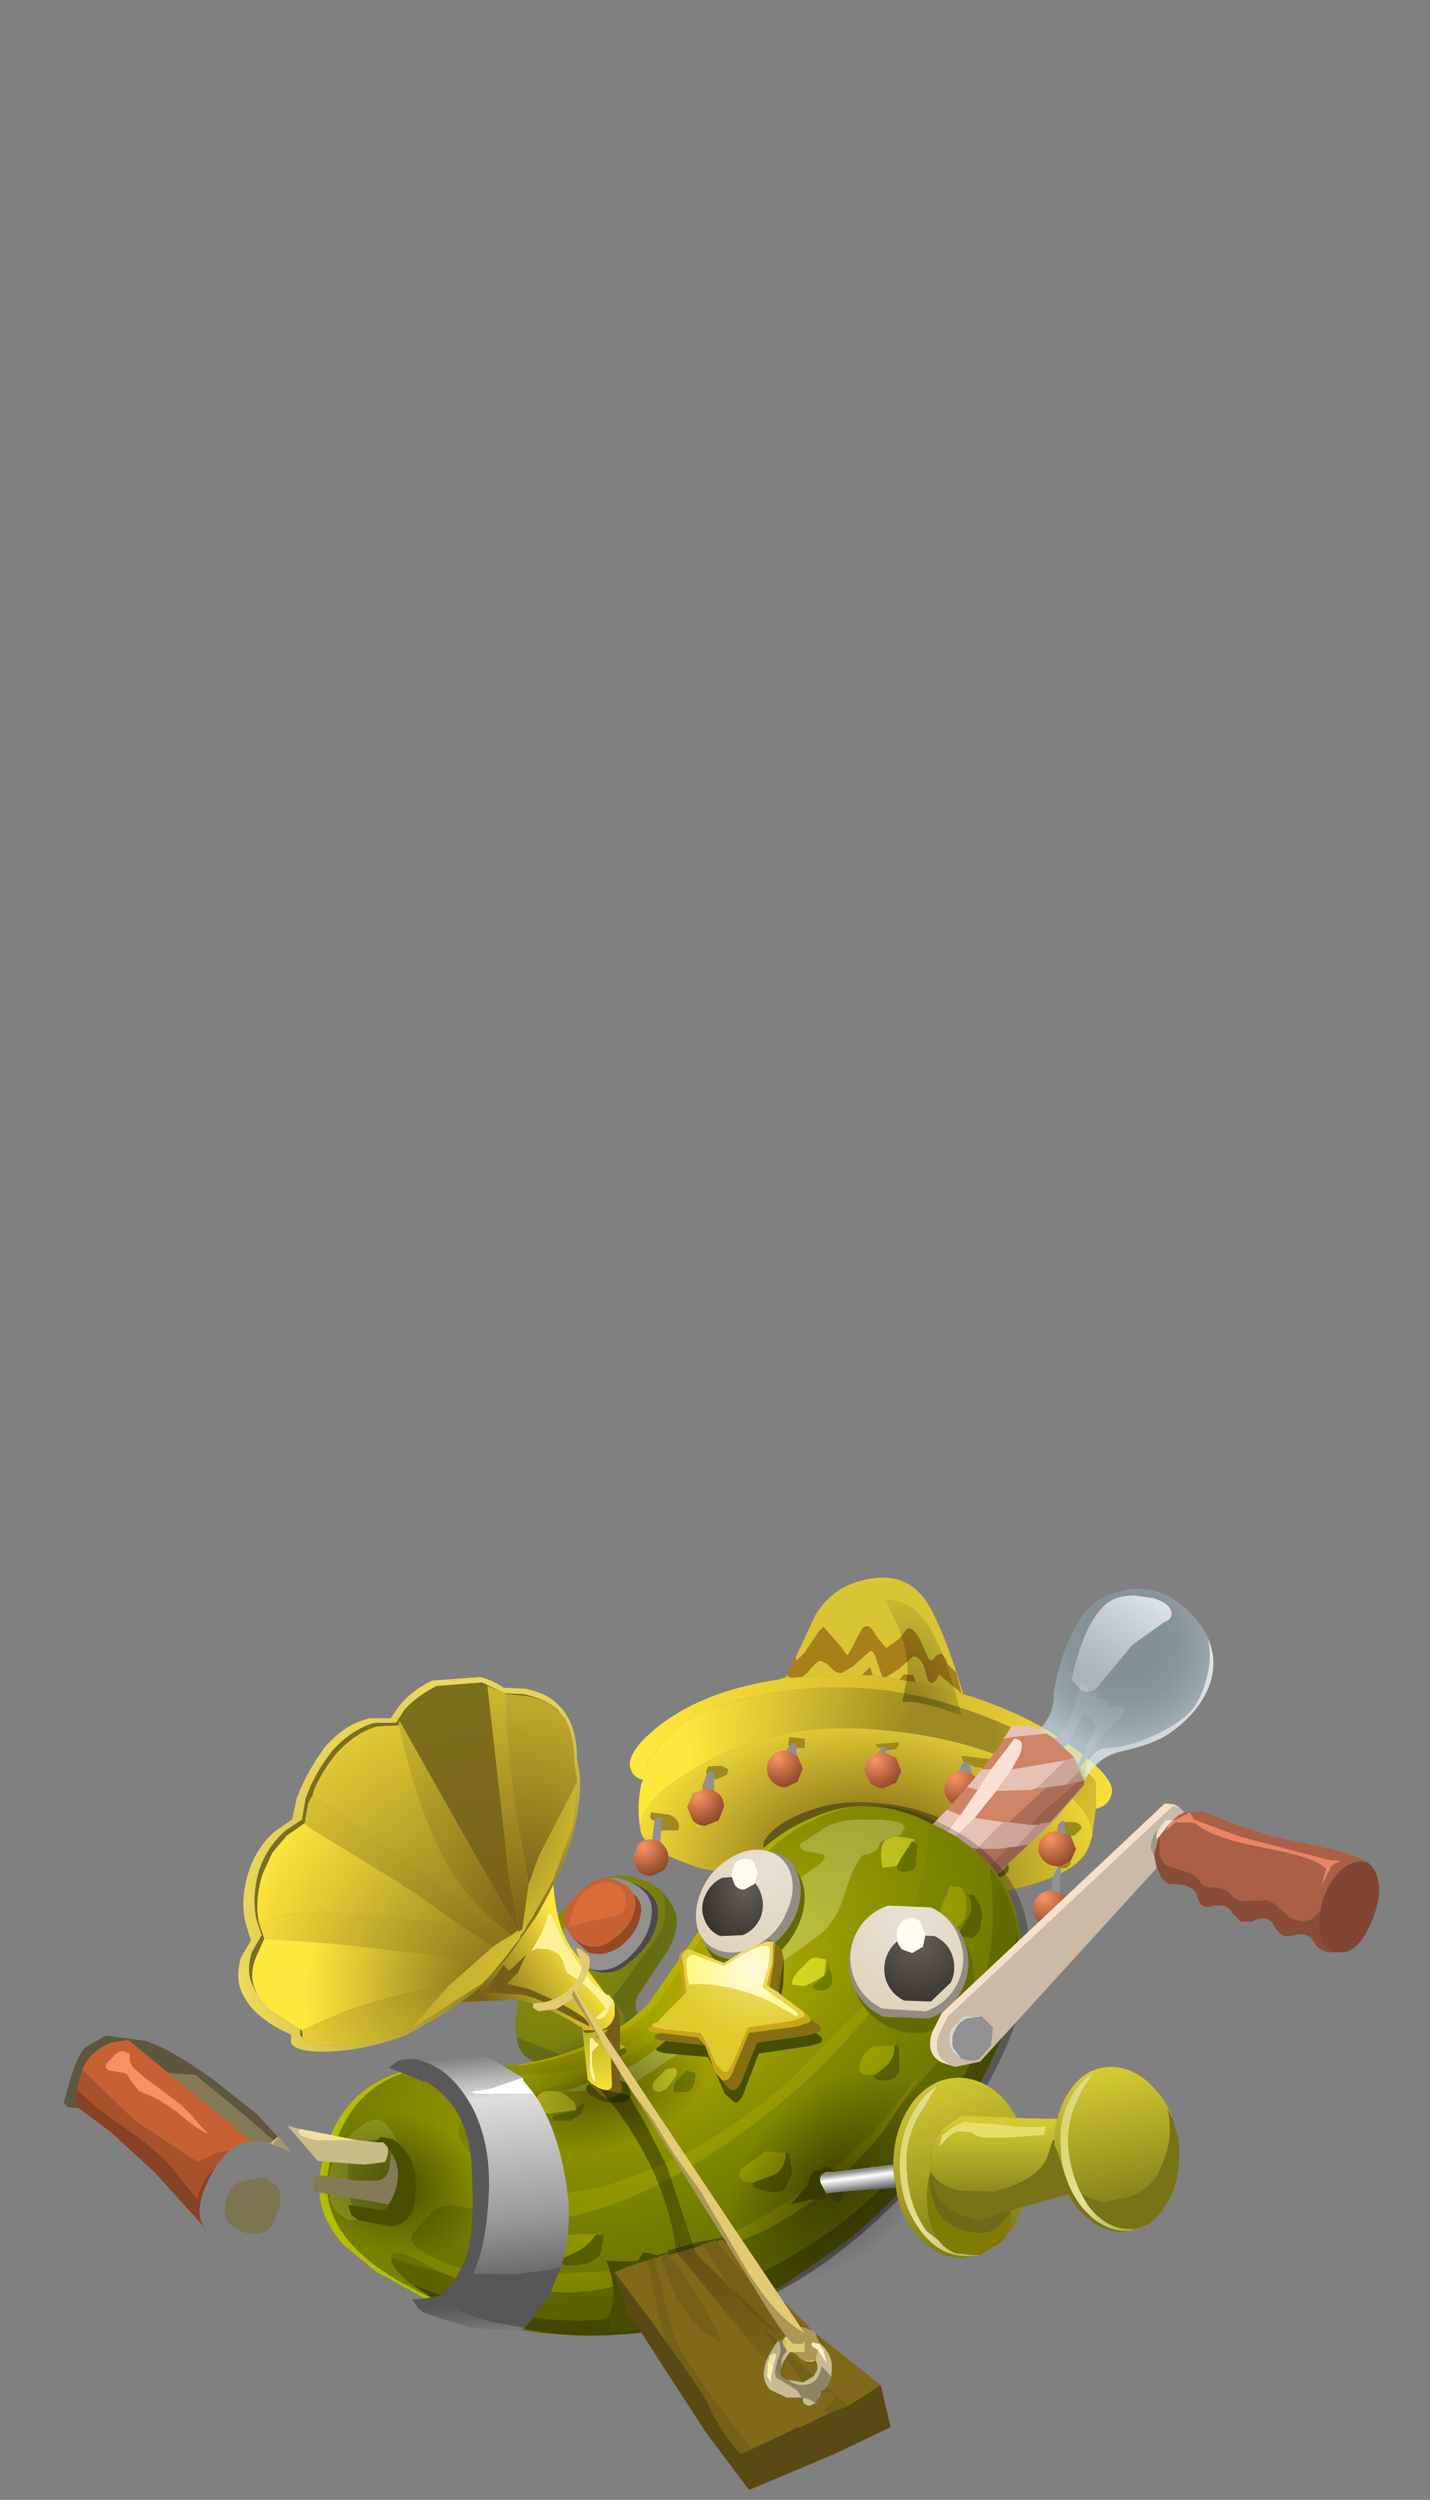 <?xml version="1.0" encoding="UTF-8" standalone="no"?>
<svg xmlns:xlink="http://www.w3.org/1999/xlink" height="139.45px" width="79.8px" xmlns="http://www.w3.org/2000/svg">
  <rect width="100%" height="100%" fill="#808080" stroke="none"/>
  <g transform="matrix(1.0, 0.0, 0.0, 1.0, 0.0, 0.0)">
    <use height="240.8" id="betabean" transform="matrix(1.0, 0.0, 0.0, 1.0, -21.3, -82.1)" width="144.9" xlink:href="#sprite0"/>
  </g>
  <defs>
    <g id="sprite0" transform="matrix(1.0, 0.0, 0.0, 1.0, 62.3, 152.05)">
      <use height="50.9" transform="matrix(1.0, 0.0, 0.0, 1.0, -37.45, 18.05)" width="73.4" xlink:href="#shape0"/>
    </g>
    <g id="shape0" transform="matrix(1.0, 0.0, 0.0, 1.0, 37.45, -18.05)">
      <path d="M-5.95 35.0 L-6.4 34.85 Q-7.15 34.6 -8.4 35.8 -9.7 37.15 -9.55 38.2 -9.3 39.35 -8.25 39.8 L-8.15 39.85 -7.95 39.95 Q-6.85 40.4 -5.85 39.5 -4.5 38.45 -4.3 37.1 -4.05 35.6 -5.95 35.0 M-12.15 43.7 Q-12.45 42.5 -11.65 40.3 -10.35 36.85 -8.4 35.45 -6.85 34.3 -5.35 34.85 -4.0 35.2 -3.4 36.5 L-4.0 35.65 Q-3.6 37.15 -4.5 38.35 L-6.9 41.6 -6.6 41.95 -6.15 42.5 Q-6.1 43.1 -7.05 44.05 -8.25 45.25 -9.85 44.6 L-12.15 43.7" fill="url(#gradient0)" fill-rule="evenodd" stroke="none"/>
      <path d="M-3.4 36.5 Q-2.95 37.4 -3.7 38.8 L-5.25 41.15 Q-5.95 42.05 -4.9 43.1 L-3.25 44.2 -6.45 46.45 Q-8.95 46.25 -11.4 44.95 L-11.5 44.9 Q-12.1 44.5 -12.15 43.75 L-12.25 43.7 -12.15 43.7 -9.85 44.6 Q-8.25 45.25 -7.05 44.05 -6.1 43.1 -6.15 42.5 L-6.6 41.95 -6.9 41.6 -4.5 38.35 Q-3.6 37.15 -4.0 35.65 L-3.4 36.5" fill="url(#gradient1)" fill-rule="evenodd" stroke="none"/>
      <path d="M-8.15 39.85 Q-7.1 40.2 -6.1 39.4 -4.8 38.3 -4.65 36.95 -4.45 35.6 -5.95 35.0 -4.05 35.6 -4.3 37.1 -4.5 38.45 -5.85 39.5 -6.85 40.4 -7.95 39.95 L-8.15 39.85" fill="#4a4a4a" fill-rule="evenodd" stroke="none"/>
      <path d="M-5.95 35.0 Q-4.45 35.6 -4.65 36.95 -4.8 38.3 -6.1 39.4 -7.1 40.2 -8.15 39.85 L-8.25 39.8 Q-9.3 39.35 -9.55 38.2 -9.7 37.15 -8.4 35.8 -7.15 34.6 -6.4 34.85 L-5.95 35.0" fill="#919191" fill-rule="evenodd" stroke="none"/>
      <path d="M-8.95 36.4 Q-8.7 35.65 -8.05 35.3 -7.5 35.0 -7.05 35.05 -6.25 35.2 -6.1 35.8 L-6.1 36.4 Q-6.25 36.95 -6.85 36.95 L-8.25 37.25 -9.3 37.55 -8.95 36.4" fill="#db6b39" fill-rule="evenodd" stroke="none"/>
      <path d="M-8.95 36.4 L-9.3 37.55 -8.25 37.25 -6.85 36.95 Q-6.25 36.95 -6.1 36.4 L-6.1 35.8 Q-6.25 35.2 -7.05 35.05 -7.5 35.0 -8.05 35.3 -8.7 35.65 -8.95 36.4 M-9.0 38.2 L-9.55 37.4 Q-9.7 36.55 -8.65 35.6 -7.6 34.6 -7.0 34.85 -6.0 35.05 -5.7 35.65 -5.5 35.95 -5.55 36.4 -5.7 37.45 -6.75 38.2 -7.6 38.9 -8.5 38.5 L-9.0 38.2" fill="#c76134" fill-rule="evenodd" stroke="none"/>
      <path d="M-9.0 38.2 L-8.5 38.5 Q-7.6 38.9 -6.75 38.2 -5.7 37.45 -5.55 36.4 -5.5 35.95 -5.7 35.65 -5.1 36.1 -5.25 36.85 -5.4 37.85 -6.4 38.65 -7.3 39.25 -8.2 38.95 L-9.0 38.2" fill="#944826" fill-rule="evenodd" stroke="none"/>
      <path d="M8.45 23.6 L9.15 23.15 9.95 22.45 Q10.5 22.45 10.7 23.5 L10.8 23.8 11.0 23.95 11.25 23.75 11.4 23.45 12.65 24.5 12.35 23.35 11.9 22.9 11.75 22.55 11.55 22.3 11.25 22.4 11.1 22.6 10.95 22.7 10.8 22.55 10.35 21.55 Q9.95 20.8 9.65 20.9 L9.15 21.5 8.45 22.0 7.85 21.25 Q7.55 20.65 7.25 20.8 7.1 20.8 6.65 21.8 L6.3 22.4 6.15 22.25 6.0 22.0 4.95 20.8 4.7 21.05 3.9 22.25 3.45 22.7 3.4 22.5 4.5 20.15 Q5.55 18.4 7.65 18.1 9.9 17.75 11.0 19.9 11.9 21.65 12.75 24.55 L11.4 24.2 10.1 23.9 9.95 23.5 9.45 23.45 9.2 23.75 8.45 23.6 M2.9 23.5 L3.15 23.65 2.75 23.65 2.85 23.6 2.9 23.5 M3.75 23.6 L4.05 23.35 4.35 23.0 4.7 22.7 Q5.0 22.7 5.3 23.0 5.7 23.45 6.0 23.35 L6.6 23.0 7.55 22.15 Q7.8 22.1 7.95 22.75 L8.25 23.6 7.7 23.5 7.55 23.05 7.1 23.5 3.75 23.6" fill="#d9c533" fill-rule="evenodd" stroke="none"/>
      <path d="M3.4 22.5 L3.45 22.7 3.9 22.25 4.7 21.05 4.95 20.8 6.0 22.0 6.15 22.25 6.3 22.4 6.65 21.8 Q7.1 20.8 7.25 20.8 7.55 20.65 7.85 21.25 L8.45 22.0 9.15 21.5 9.65 20.9 Q9.95 20.8 10.35 21.55 L10.8 22.55 10.95 22.7 11.1 22.6 11.25 22.4 11.55 22.3 11.75 22.55 11.9 22.9 12.35 23.35 12.65 24.5 11.4 23.45 11.25 23.75 11.0 23.95 10.8 23.8 10.7 23.5 Q10.5 22.45 9.95 22.45 L9.15 23.15 8.45 23.6 8.25 23.6 7.95 22.75 Q7.8 22.1 7.55 22.15 L6.6 23.0 6.0 23.35 Q5.7 23.45 5.3 23.0 5.0 22.7 4.7 22.7 L4.35 23.0 4.05 23.35 3.75 23.6 3.15 23.65 2.9 23.5 2.85 23.5 3.15 23.0 3.35 22.45 3.4 22.5 M9.2 23.75 L9.45 23.45 9.95 23.5 10.1 23.9 9.2 23.75 M7.1 23.5 L7.55 23.05 7.7 23.5 7.1 23.5" fill="#a87f19" fill-rule="evenodd" stroke="none"/>
      <path d="M8.45 23.6 L9.2 23.75 10.1 23.9 11.4 24.2 12.75 24.55 Q16.2 25.6 18.65 27.35 21.2 29.15 21.05 30.05 20.9 30.8 20.15 30.95 L20.15 29.45 Q19.8 28.85 17.4 27.4 14.3 25.7 10.85 24.8 4.8 23.35 -1.05 25.3 -2.55 25.75 -3.85 27.05 L-4.8 28.25 -5.1 29.35 Q-5.65 29.2 -5.8 28.75 -6.15 27.85 -4.2 26.3 -1.65 24.35 2.4 23.75 L2.75 23.65 3.15 23.65 3.75 23.6 7.1 23.5 7.7 23.5 8.25 23.6 8.45 23.6" fill="url(#gradient2)" fill-rule="evenodd" stroke="none"/>
      <path d="M-5.1 29.35 L-4.8 28.25 -3.85 27.05 Q-2.55 25.75 -1.05 25.3 4.8 23.35 10.85 24.8 14.3 25.7 17.4 27.4 19.8 28.85 20.15 29.45 L20.15 30.95 19.95 32.45 Q20.0 30.8 16.95 29.05 13.2 26.9 7.5 26.5 2.15 26.15 -1.95 28.55 -5.5 30.55 -5.25 32.2 -5.5 30.85 -5.2 29.5 L-5.1 29.35" fill="url(#gradient3)" fill-rule="evenodd" stroke="none"/>
      <path d="M14.75 28.25 L12.65 28.0 12.75 28.3 13.4 28.6 14.25 28.75 Q14.9 28.6 14.75 28.25 M11.15 35.6 L14.4 34.9 Q16.5 34.4 13.65 32.6 10.85 30.85 8.15 30.65 5.75 30.4 4.05 31.1 2.6 31.6 1.85 32.45 1.35 33.05 1.8 33.35 L2.6 33.5 10.05 35.6 11.15 35.6 M18.35 32.2 L18.45 32.45 18.95 32.45 19.35 32.05 Q19.35 31.75 18.9 31.7 L18.35 31.7 18.35 32.2 M17.75 33.85 L18.05 34.25 18.5 34.25 Q18.95 33.95 18.6 33.8 L18.0 33.7 17.75 33.85 M19.95 32.45 L19.8 32.95 Q19.05 35.45 10.7 36.1 L1.65 35.0 -1.95 34.25 Q-5.05 33.25 -5.25 32.2 -5.5 30.55 -1.95 28.55 2.15 26.15 7.5 26.5 13.2 26.9 16.95 29.05 20.0 30.8 19.95 32.45 M-4.15 32.15 L-3.15 32.15 Q-3.0 31.6 -3.6 31.3 L-4.65 31.15 Q-4.8 31.55 -4.5 31.6 L-4.2 32.0 -4.15 32.15 M-0.75 28.55 L-1.5 28.6 -1.6 28.9 -1.5 29.2 -1.0 29.3 -0.45 29.05 Q-0.3 28.75 -0.45 28.7 L-0.75 28.55 M3.2 27.55 L3.9 27.55 3.9 27.05 3.05 26.95 3.0 27.4 3.2 27.55 M8.3 27.7 L8.85 27.65 Q9.2 27.55 9.15 27.25 L7.85 27.35 8.0 27.55 8.3 27.5 8.3 27.7" fill="url(#gradient4)" fill-rule="evenodd" stroke="none"/>
      <path d="M14.75 28.25 Q14.9 28.6 14.25 28.75 L13.4 28.6 12.75 28.3 12.65 28.0 14.75 28.25 M18.35 32.2 L18.35 31.7 18.9 31.7 Q19.35 31.75 19.35 32.05 L18.95 32.45 18.45 32.45 18.35 32.2 M17.75 33.85 L18.0 33.7 18.6 33.8 Q18.95 33.95 18.5 34.25 L18.05 34.25 17.75 33.85 M8.3 27.7 L8.3 27.5 8.0 27.55 7.85 27.35 9.15 27.25 Q9.2 27.55 8.85 27.65 L8.3 27.7 M3.2 27.55 L3.0 27.4 3.05 26.95 3.9 27.05 3.9 27.55 3.2 27.55 M-0.75 28.55 L-0.45 28.7 Q-0.3 28.75 -0.45 29.05 L-1.0 29.3 -1.5 29.2 -1.6 28.9 -1.5 28.6 -0.75 28.55 M-4.15 32.15 L-4.2 32.0 -4.5 31.6 Q-4.8 31.55 -4.65 31.15 L-3.6 31.3 Q-3.0 31.6 -3.15 32.15 L-4.15 32.15" fill="#9e8a21" fill-rule="evenodd" stroke="none"/>
      <path d="M11.15 35.6 L10.05 35.6 2.6 33.5 1.8 33.35 Q1.35 33.05 1.85 32.45 2.6 31.6 4.05 31.1 5.75 30.4 8.15 30.65 10.85 30.85 13.65 32.6 16.5 34.4 14.4 34.9 L11.15 35.6" fill="#665815" fill-rule="evenodd" stroke="none"/>
      <path d="M8.4 19.25 Q10.1 19.35 11.0 21.05 11.95 22.8 12.65 25.75 10.25 24.85 9.35 25.0 L9.65 23.45 Q9.65 21.75 8.9 20.35 L8.4 19.25" fill="url(#gradient5)" fill-rule="evenodd" stroke="none"/>
      <path d="M12.5 28.85 L12.6 28.6 Q12.8 28.15 13.1 28.45 L13.25 29.0 12.75 28.85 12.5 28.85 M18.5 32.35 L18.0 32.2 18.0 32.05 Q18.05 31.7 18.35 31.6 L18.5 32.35 M18.15 34.15 L18.2 34.15 18.15 35.65 17.7 35.5 17.7 35.0 17.9 34.4 18.15 34.15 M8.0 27.85 L8.1 27.7 Q8.15 27.5 8.45 27.5 L8.45 27.85 8.3 27.8 8.0 27.85 M2.9 27.7 L3.0 27.5 Q3.15 27.25 3.45 27.35 L3.45 27.95 2.9 27.7 M-1.15 29.95 Q-1.35 29.8 -1.65 29.8 L-1.8 29.9 -1.8 29.65 -1.5 28.9 -1.15 28.9 -1.15 29.95 M-4.6 32.65 L-4.45 31.45 -4.05 31.45 -4.15 32.8 Q-4.35 32.65 -4.6 32.65" fill="#919191" fill-rule="evenodd" stroke="none"/>
      <path d="M13.25 29.0 L13.4 29.15 13.7 29.8 13.4 30.55 12.75 30.85 Q12.3 30.85 12.0 30.55 11.7 30.25 11.7 29.8 11.7 29.45 12.0 29.15 L12.5 28.85 12.75 28.85 13.25 29.0" fill="url(#gradient6)" fill-rule="evenodd" stroke="none"/>
      <path d="M18.0 32.2 L18.5 32.35 18.75 32.45 19.05 33.2 18.75 33.85 18.2 34.15 18.15 34.15 18.0 34.15 Q17.55 34.15 17.25 33.85 16.95 33.55 16.95 33.2 16.95 32.75 17.25 32.45 17.55 32.2 18.0 32.2" fill="url(#gradient7)" fill-rule="evenodd" stroke="none"/>
      <path d="M18.15 35.65 L18.45 35.8 18.75 36.55 18.45 37.25 17.7 37.55 Q17.25 37.55 16.95 37.25 16.65 36.95 16.65 36.55 16.65 36.1 16.95 35.8 17.25 35.5 17.7 35.5 L18.15 35.65" fill="url(#gradient8)" fill-rule="evenodd" stroke="none"/>
      <path d="M8.45 27.85 L9.0 28.1 9.3 28.85 9.0 29.5 8.3 29.8 Q7.85 29.8 7.55 29.5 L7.25 28.85 Q7.25 28.4 7.55 28.1 L8.0 27.85 8.3 27.8 8.45 27.85" fill="url(#gradient9)" fill-rule="evenodd" stroke="none"/>
      <path d="M3.45 27.95 L3.5 28.0 3.8 28.7 3.5 29.45 2.85 29.75 Q2.4 29.75 2.1 29.45 1.8 29.15 1.8 28.7 1.8 28.3 2.1 28.0 2.4 27.7 2.85 27.7 L2.9 27.7 3.45 27.95" fill="url(#gradient10)" fill-rule="evenodd" stroke="none"/>
      <path d="M-1.8 29.9 L-1.65 29.8 Q-1.35 29.8 -1.15 29.95 L-0.9 30.1 Q-0.6 30.4 -0.6 30.85 L-0.9 31.6 -1.65 31.9 Q-2.05 31.9 -2.35 31.6 L-2.65 30.85 -2.35 30.1 -1.8 29.9" fill="url(#gradient11)" fill-rule="evenodd" stroke="none"/>
      <path d="M-4.15 32.8 L-4.0 32.95 Q-3.7 33.25 -3.7 33.7 -3.7 34.1 -4.0 34.4 L-4.65 34.7 Q-5.1 34.7 -5.4 34.4 L-5.7 33.7 -5.4 32.95 Q-5.1 32.65 -4.65 32.65 L-4.6 32.65 Q-4.35 32.65 -4.15 32.8" fill="url(#gradient12)" fill-rule="evenodd" stroke="none"/>
      <path d="M20.55 24.85 L20.85 25.0 20.75 25.3 21.3 25.2 21.75 25.3 21.65 25.75 21.3 26.1 20.45 26.9 19.85 27.85 Q19.35 28.75 19.1 28.65 L19.6 27.5 20.2 26.35 Q19.95 26.3 20.05 25.85 19.95 26.15 19.55 25.6 L19.35 25.8 19.25 26.1 18.7 27.15 Q18.25 27.8 17.65 27.85 L17.8 27.05 Q18.25 26.95 18.8 25.65 L19.05 24.8 19.35 23.95 19.7 24.1 19.75 24.35 Q19.7 24.5 19.8 24.55 L20.1 24.45 Q20.3 24.55 20.15 24.8 L20.55 24.85" fill="#919191" fill-rule="evenodd" stroke="none"/>
      <path d="M26.55 23.8 Q26.1 25.45 24.25 26.75 23.4 27.35 21.5 27.75 20.2 28.05 19.45 29.5 19.25 29.85 18.55 29.95 L16.05 27.4 Q17.8 26.1 17.8 24.75 17.8 24.0 18.3 22.45 18.85 20.9 19.4 20.2 20.15 19.1 21.75 18.75 23.8 18.35 25.45 20.05 27.15 21.8 26.55 23.8" fill="url(#gradient13)" fill-rule="evenodd" stroke="none"/>
      <path d="M23.95 20.55 L22.2 21.8 20.45 23.9 Q19.95 24.7 19.3 24.3 L18.8 23.75 Q19.4 20.95 20.45 19.8 21.05 19.05 22.3 19.05 L23.35 19.2 Q24.2 19.45 24.35 19.9 24.5 20.35 23.95 20.55" fill="url(#gradient14)" fill-rule="evenodd" stroke="none"/>
      <path d="M26.4 21.45 Q27.05 22.9 26.35 24.4 25.7 25.75 24.25 26.75 23.35 27.35 21.6 27.75 20.3 28.05 19.65 29.15 L19.5 29.1 19.7 28.35 Q20.05 27.6 20.9 27.55 22.05 27.5 23.3 26.9 24.7 26.3 25.5 25.45 26.1 24.7 26.35 23.6 26.65 22.45 26.4 21.45" fill="url(#gradient15)" fill-rule="evenodd" stroke="none"/>
      <path d="M17.4 26.75 L15.5 26.95 15.0 27.05 15.45 26.35 16.1 26.3 Q16.7 26.35 17.4 26.75 M13.8 28.75 L14.0 28.75 14.3 28.75 13.55 29.9 12.95 29.75 13.8 28.75 M15.45 28.75 L18.45 28.25 16.85 29.8 16.55 29.9 15.15 29.95 14.6 29.95 14.85 29.6 15.45 28.75 M13.4 31.45 L15.05 31.7 14.6 32.05 13.55 33.2 11.9 32.8 12.35 32.5 13.4 31.45 M11.0 35.9 L9.95 33.95 11.9 34.7 12.15 34.75 11.0 35.9 M9.5 33.05 L9.45 32.9 9.6 32.9 9.6 32.95 9.5 33.05 M10.55 32.3 L11.85 31.0 12.6 31.3 12.45 31.45 11.55 32.65 10.55 32.3" fill="#e6c2b6" fill-rule="evenodd" stroke="none"/>
      <path d="M15.0 27.05 L15.5 26.95 17.4 26.75 17.85 27.05 18.8 27.95 18.95 28.1 18.45 28.25 15.45 28.75 15.9 27.95 Q16.25 27.05 15.6 27.05 L14.3 28.75 14.0 28.75 13.8 28.75 14.25 28.15 14.85 27.35 15.0 27.05 M14.6 29.95 L15.15 29.95 16.55 29.9 16.85 29.8 17.4 29.75 15.3 31.7 15.05 31.7 13.4 31.45 14.6 29.95 M9.95 33.95 L9.5 33.05 9.6 32.95 9.6 32.9 9.65 32.8 10.5 32.3 10.55 32.3 11.55 32.65 11.25 33.05 Q11.6 32.9 11.9 32.8 L13.55 33.2 11.9 34.7 9.95 33.95 M11.85 31.0 L12.95 29.75 13.55 29.9 12.6 31.3 11.85 31.0" fill="#cf8367" fill-rule="evenodd" stroke="none"/>
      <path d="M18.45 28.25 L18.95 28.1 19.05 28.3 19.5 29.35 19.25 28.85 18.6 29.45 18.5 29.6 18.2 29.65 17.4 29.75 16.85 29.8 18.45 28.25 M15.05 31.7 L15.3 31.7 16.5 31.85 16.55 31.85 16.85 31.85 15.75 33.05 15.45 33.1 15.3 33.1 14.7 33.2 13.55 33.2 14.6 32.05 15.05 31.7 M11.55 36.85 L10.65 36.35 11.0 35.9 12.15 34.75 13.7 35.0 12.65 35.8 11.55 36.85" fill="#cca699" fill-rule="evenodd" stroke="none"/>
      <path d="M14.3 28.75 L15.6 27.05 Q16.25 27.05 15.9 27.95 L15.45 28.75 14.85 29.6 14.6 29.95 13.4 31.45 12.35 32.5 11.9 32.8 Q11.6 32.9 11.25 33.05 L11.55 32.65 12.45 31.45 12.6 31.3 13.55 29.9 14.3 28.75" fill="#fae0d7" fill-rule="evenodd" stroke="none"/>
      <path d="M19.5 29.6 L18.0 31.4 14.85 34.45 14.45 34.75 16.4 32.95 15.75 33.05 16.85 31.85 17.0 31.85 17.1 31.75 17.15 31.75 17.6 31.7 19.5 29.6 M14.25 35.0 L12.05 36.8 11.55 36.85 12.65 35.8 13.7 35.0 14.25 35.0 M18.5 29.6 L18.6 29.45 19.25 28.85 19.5 29.35 18.5 29.6" fill="#b39185" fill-rule="evenodd" stroke="none"/>
      <path d="M15.3 31.7 L17.4 29.75 18.2 29.65 18.5 29.6 19.5 29.35 19.05 29.5 17.0 31.25 16.55 31.85 16.5 31.85 15.3 31.7 M13.55 33.2 L14.7 33.2 15.3 33.1 13.5 34.9 14.25 35.0 13.7 35.0 12.15 34.75 11.9 34.7 13.55 33.2" fill="#ad6e57" fill-rule="evenodd" stroke="none"/>
      <path d="M19.5 29.35 L19.5 29.6 17.6 31.7 17.15 31.75 17.1 31.75 17.0 31.85 16.85 31.85 16.55 31.85 17.0 31.25 19.05 29.5 19.5 29.35 M14.45 34.75 L14.25 35.0 13.5 34.9 15.3 33.1 15.45 33.1 15.75 33.05 16.4 32.95 14.45 34.75" fill="#99614d" fill-rule="evenodd" stroke="none"/>
      <path d="M11.65 32.1 L11.9 32.25 12.3 32.45 12.85 32.85 14.25 34.25 Q15.05 40.6 11.85 44.5 L9.35 47.35 10.65 45.4 10.2 45.95 8.4 48.2 7.65 49.1 5.75 50.8 3.3 52.6 Q-0.9 55.4 -5.25 56.65 L-13.45 57.05 Q-16.15 56.5 -17.55 55.55 -18.25 55.1 -17.95 54.65 L-16.9 53.45 Q-16.3 52.9 -15.3 53.15 L-11.5 53.8 Q-8.65 54.1 -4.35 51.95 -0.45 50.0 3.35 46.7 6.35 44.05 8.7 40.85 L10.4 38.05 8.3 40.7 7.85 41.2 Q10.95 35.6 10.8 31.7 L11.65 32.1 M12.05 35.2 L11.55 36.4 Q11.3 37.4 11.9 37.55 12.8 37.7 12.9 36.7 13.05 35.9 12.6 35.3 L12.15 35.3 12.05 35.2 M12.95 35.75 Q13.25 35.9 13.2 36.7 L12.8 37.4 Q12.5 37.85 12.5 38.05 L13.25 38.15 13.55 37.9 13.7 37.6 13.8 36.8 13.7 36.35 13.35 35.75 12.95 35.75 M7.8 45.8 L7.8 45.85 Q7.8 46.1 8.3 46.1 9.15 46.1 9.2 45.4 L9.15 44.05 9.0 44.15 7.7 44.2 Q6.95 44.75 6.95 45.4 6.95 45.85 7.55 45.8 L7.8 45.8 M1.05 51.8 Q0.9 52.0 1.25 52.15 L1.85 52.3 Q2.55 52.45 2.85 52.1 L3.2 51.2 3.05 50.2 2.85 50.15 1.7 50.05 1.2 50.45 0.45 50.95 Q0.15 51.35 0.3 51.55 0.45 51.8 0.9 51.8 L1.05 51.8 M-10.0 56.0 L-10.15 56.05 Q-9.75 56.35 -9.15 56.45 L-8.2 56.3 Q-7.5 56.0 -7.45 55.6 L-7.3 54.7 -7.5 54.7 -7.35 54.65 -9.3 54.7 -10.65 54.8 -11.05 55.15 -10.9 55.7 -10.0 56.0 M-19.15 56.0 L-19.15 55.85 Q-18.9 55.45 -17.25 56.35 L-16.45 56.8 -18.1 56.35 -19.15 56.0" fill="#99a400" fill-rule="evenodd" stroke="none"/>
      <path d="M-17.85 45.4 L-12.25 45.25 Q-7.45 44.5 -4.8 41.8 L-0.75 35.95 Q1.4 32.6 4.35 31.45 7.35 30.1 10.5 31.55 L11.65 32.1 10.8 31.7 Q10.95 35.6 7.85 41.2 L3.05 46.1 Q0.05 48.8 -3.45 50.5 -5.7 51.55 -7.6 52.1 L-9.55 52.4 Q-11.7 52.6 -13.65 51.1 -15.1 50.05 -15.4 49.15 -15.55 48.7 -15.0 48.1 -14.35 47.35 -13.35 47.3 -10.45 46.9 -5.95 44.75 -3.6 43.6 -1.6 40.75 L0.0 38.15 -1.6 40.15 Q-3.45 42.5 -5.4 43.7 L-6.15 44.2 -6.7 43.9 Q-7.75 43.9 -7.45 44.45 L-6.9 44.6 -7.0 44.65 -7.05 44.65 Q-8.5 45.4 -10.2 45.7 L-14.05 45.85 -17.85 45.4 M12.85 32.85 Q16.8 35.65 15.75 40.9 L15.8 37.9 Q15.5 35.8 14.25 34.25 L12.85 32.85 M9.1 32.5 L9.3 32.35 9.5 32.0 Q9.45 31.6 8.1 31.55 L6.8 31.55 Q5.55 31.6 4.8 32.15 L3.65 32.9 3.65 33.1 Q3.8 33.35 4.1 33.35 L4.95 33.5 Q5.15 33.7 4.65 34.1 L3.6 34.85 3.05 35.35 2.25 37.15 1.25 38.2 0.35 38.95 -1.95 42.25 -3.6 43.85 -5.7 45.25 -9.4 46.7 -10.05 46.7 -10.15 46.7 Q-10.95 46.6 -11.1 47.2 -11.35 47.9 -10.35 47.95 L-8.85 47.75 -9.6 47.95 -10.0 48.05 Q-10.3 48.2 -10.05 48.35 L-9.15 48.35 -8.55 47.95 -8.35 47.3 -8.8 47.6 -8.85 47.65 -8.95 47.3 -9.45 46.9 -9.75 46.75 -6.1 46.6 -4.05 45.2 -2.05 43.9 Q-1.75 43.85 -1.75 43.55 -1.8 43.15 -1.15 42.65 L2.0 39.85 3.2 39.1 4.85 37.9 Q5.7 37.1 6.05 35.95 L6.6 34.4 7.05 33.65 Q7.1 33.5 7.5 33.5 L7.95 33.25 8.15 32.8 8.45 32.65 Q8.0 33.05 8.25 34.25 L9.05 34.15 Q9.0 34.45 9.45 34.45 9.95 34.45 10.1 34.15 L10.2 32.95 9.95 32.8 10.05 32.65 9.2 32.5 9.1 32.5 M0.2 36.5 L0.05 37.0 -0.15 37.25 -0.25 37.45 0.3 37.3 0.35 36.8 0.2 36.5 M5.1 40.1 L5.0 40.25 4.7 40.55 Q4.1 40.9 4.55 41.05 5.15 41.2 5.4 40.75 L5.45 40.3 5.3 39.85 5.25 39.55 5.1 40.1 M3.6 39.95 Q3.15 40.45 3.2 40.75 L3.9 40.85 4.5 40.55 5.0 40.25 5.1 39.35 4.55 39.25 Q4.25 39.25 4.05 39.5 L3.6 39.95 M2.25 42.65 L2.7 42.5 2.7 42.1 2.4 41.95 2.0 42.05 1.95 42.5 Q1.95 42.65 2.25 42.65 M3.3 42.65 Q3.45 42.35 3.2 42.35 L2.9 42.1 2.7 42.5 Q2.6 42.7 2.85 42.8 L3.3 42.65 M-0.15 36.25 Q-1.05 36.25 -0.9 37.25 L-0.3 37.25 -0.1 36.55 -0.15 36.25 M-3.4 46.4 L-3.4 46.75 -2.65 46.75 Q-2.2 46.6 -2.2 45.7 L-2.7 45.55 -3.25 46.1 -3.4 46.4 M-3.25 45.8 Q-3.15 45.4 -3.45 45.4 L-3.85 45.5 -4.5 46.15 Q-4.8 46.7 -4.2 46.75 L-3.85 46.6 -3.55 46.25 -3.25 45.8" fill="url(#gradient16)" fill-rule="evenodd" stroke="none"/>
      <path d="M12.05 35.2 L12.15 35.3 12.6 35.3 Q13.05 35.9 12.9 36.7 12.8 37.7 11.9 37.55 11.3 37.4 11.55 36.4 L12.05 35.2 M9.0 44.15 L8.9 44.2 Q9.0 44.95 8.15 45.55 L7.8 45.8 7.55 45.8 Q6.95 45.85 6.95 45.4 6.95 44.75 7.7 44.2 L9.0 44.15 M12.75 44.45 Q12.2 44.2 12.65 43.55 L13.35 42.65 13.7 42.95 Q13.55 43.0 13.5 43.55 L13.25 43.9 12.75 44.45 M13.7 42.95 L13.85 43.0 13.7 43.4 13.7 42.95 M10.85 47.95 Q10.85 48.55 10.1 48.7 L10.25 48.1 Q10.5 47.8 10.7 47.8 L10.85 47.95 M7.7 51.65 Q7.2 52.45 6.95 51.95 6.8 51.65 7.2 51.25 L7.7 50.8 7.8 51.2 7.7 51.65 M2.85 50.15 Q2.85 50.95 2.25 51.35 L1.05 51.8 0.9 51.8 Q0.45 51.8 0.3 51.55 0.15 51.35 0.45 50.95 L1.2 50.45 1.7 50.05 2.85 50.15 M-7.5 54.7 L-7.75 54.7 Q-8.2 55.4 -9.0 55.75 L-9.55 56.0 -10.0 56.0 -10.9 55.7 -11.05 55.15 -10.65 54.8 -9.3 54.7 -7.35 54.65 -7.5 54.7" fill="#bcc200" fill-rule="evenodd" stroke="none"/>
      <path d="M12.95 35.75 L13.35 35.75 13.7 36.35 13.8 36.8 13.7 37.6 13.55 37.9 13.25 38.15 12.5 38.05 Q12.5 37.85 12.8 37.4 L13.2 36.7 Q13.25 35.9 12.95 35.75 M9.0 44.15 L9.15 44.05 9.2 45.4 Q9.15 46.1 8.3 46.1 7.8 46.1 7.8 45.85 L7.8 45.8 8.15 45.55 Q9.0 44.95 8.9 44.2 L9.0 44.15 M2.85 50.15 L3.05 50.2 3.2 51.2 2.85 52.1 Q2.55 52.45 1.85 52.3 L1.25 52.15 Q0.9 52.0 1.05 51.8 L2.25 51.35 Q2.85 50.95 2.85 50.15 M-7.5 54.7 L-7.3 54.7 -7.45 55.6 Q-7.5 56.0 -8.2 56.3 L-9.15 56.45 Q-9.75 56.35 -10.15 56.05 L-10.0 56.0 -9.55 56.0 -9.0 55.75 Q-8.2 55.4 -7.75 54.7 L-7.5 54.7" fill="#737d00" fill-rule="evenodd" stroke="none"/>
      <path d="M-10.05 46.7 L-9.4 46.7 -5.7 45.25 -3.6 43.85 -1.95 42.25 0.35 38.95 1.25 38.2 2.25 37.15 3.05 35.35 3.6 34.85 4.65 34.1 Q5.15 33.7 4.95 33.5 L4.1 33.35 Q3.8 33.35 3.65 33.1 L3.65 32.9 4.8 32.15 Q5.55 31.6 6.8 31.55 L8.1 31.55 Q9.45 31.6 9.5 32.0 L9.3 32.35 9.1 32.5 9.0 32.5 8.9 32.5 8.85 32.5 8.45 32.65 8.15 32.8 7.95 33.25 7.5 33.5 Q7.1 33.5 7.05 33.65 L6.6 34.4 6.05 35.95 Q5.7 37.1 4.85 37.9 L3.2 39.1 2.0 39.85 -1.15 42.65 Q-1.8 43.15 -1.75 43.55 -1.75 43.85 -2.05 43.9 L-4.05 45.2 -6.1 46.6 -9.75 46.75 -10.05 46.7" fill="#c7cc41" fill-rule="evenodd" stroke="none"/>
      <path d="M-7.05 44.65 L-7.0 44.65 -6.7 44.6 -6.6 44.5 -6.25 44.3 -6.15 44.3 -6.0 44.5 -6.55 44.9 -7.05 44.9 -7.05 44.65 M9.95 32.8 L10.2 32.95 10.1 34.15 Q9.95 34.45 9.45 34.45 9.0 34.45 9.05 34.15 L9.2 33.85 9.9 32.75 9.95 32.8 M0.2 36.5 L0.35 36.8 0.3 37.3 -0.25 37.45 -0.15 37.25 0.05 37.0 0.2 36.5 M5.1 40.1 L5.25 39.55 5.3 39.85 5.45 40.3 5.4 40.75 Q5.15 41.2 4.55 41.05 4.1 40.9 4.7 40.55 L5.0 40.25 5.1 40.1 M3.3 42.65 L2.85 42.8 Q2.6 42.7 2.7 42.5 L2.9 42.1 3.2 42.35 Q3.45 42.35 3.3 42.65 M-8.85 47.75 L-8.85 47.65 -8.8 47.6 -8.35 47.3 -8.55 47.95 -9.15 48.35 -10.05 48.35 Q-10.3 48.2 -10.0 48.05 L-9.6 47.95 -8.85 47.75 M-3.4 46.4 L-3.25 46.1 -2.7 45.55 -2.2 45.7 Q-2.2 46.6 -2.65 46.75 L-3.4 46.75 -3.4 46.4" fill="#7f8a00" fill-rule="evenodd" stroke="none"/>
      <path d="M-6.9 44.6 L-7.45 44.45 Q-7.75 43.9 -6.7 43.9 L-6.15 44.2 -6.1 44.3 -6.15 44.3 -6.25 44.3 -6.6 44.5 -6.7 44.6 -6.9 44.6 M-10.05 46.7 L-9.75 46.75 -9.45 46.9 -8.95 47.3 -8.85 47.65 -8.85 47.75 -10.35 47.95 Q-11.35 47.9 -11.1 47.2 -10.95 46.6 -10.15 46.7 L-10.05 46.7 M8.45 32.65 L8.85 32.5 8.9 32.5 9.0 32.5 9.1 32.5 9.2 32.5 10.05 32.65 9.95 32.8 9.9 32.75 9.2 33.85 9.05 34.15 8.25 34.25 Q8.0 33.05 8.45 32.65 M2.25 42.65 Q1.95 42.65 1.95 42.5 L2.0 42.05 2.4 41.95 2.7 42.1 2.7 42.5 2.25 42.65 M3.6 39.95 L4.05 39.5 Q4.25 39.25 4.55 39.25 L5.1 39.35 5.0 40.25 4.5 40.55 3.9 40.85 3.2 40.75 Q3.15 40.45 3.6 39.95 M-0.15 36.25 L-0.1 36.55 -0.3 37.25 -0.9 37.25 Q-1.05 36.25 -0.15 36.25 M-3.25 45.8 L-3.55 46.25 -3.85 46.6 -4.2 46.75 Q-4.8 46.7 -4.5 46.15 L-3.85 45.5 -3.45 45.4 Q-3.15 45.4 -3.25 45.8" fill="#e5e622" fill-rule="evenodd" stroke="none"/>
      <path d="M-16.95 58.45 L-20.05 56.75 -21.85 55.25 Q-23.55 53.35 -23.1 51.05 -22.3 46.85 -18.85 45.7 L-18.7 45.65 -17.95 45.4 -17.85 45.4 -14.05 45.85 -10.2 45.7 Q-8.5 45.4 -7.05 44.65 L-7.05 44.9 -6.55 44.9 -6.0 44.5 -6.15 44.3 -6.1 44.3 -6.15 44.2 -5.4 43.7 Q-3.45 42.5 -1.6 40.15 L0.0 38.15 -1.6 40.75 Q-3.6 43.6 -5.95 44.75 -10.45 46.9 -13.35 47.3 -14.35 47.35 -15.0 48.1 -15.55 48.7 -15.4 49.15 -15.1 50.05 -13.65 51.1 -11.7 52.6 -9.55 52.4 L-7.6 52.1 Q-5.7 51.55 -3.45 50.5 0.05 48.8 3.05 46.1 L7.85 41.2 8.3 40.7 10.4 38.05 8.7 40.85 Q6.35 44.05 3.35 46.7 -0.45 50.0 -4.35 51.95 -8.65 54.1 -11.5 53.8 L-15.3 53.15 Q-16.3 52.9 -16.9 53.45 L-17.95 54.65 Q-18.25 55.1 -17.55 55.55 -16.15 56.5 -13.45 57.05 L-5.25 56.65 Q-0.9 55.4 3.3 52.6 L5.75 50.8 7.65 49.1 8.4 48.2 10.2 45.95 10.65 45.4 9.35 47.35 8.25 49.0 Q5.1 52.85 1.5 54.55 L-1.6 55.9 Q-4.9 57.25 -7.65 57.8 L-9.25 57.95 -14.25 57.65 -16.45 56.8 -17.25 56.35 Q-18.9 55.45 -19.15 55.85 L-19.15 56.0 Q-19.2 56.5 -18.15 57.4 L-18.0 57.5 -16.2 58.7 -15.7 58.9 -16.95 58.45 M-7.0 44.65 L-6.9 44.6 -6.7 44.6 -7.0 44.65 M-19.5 48.5 Q-20.1 47.9 -21.25 48.95 -22.15 49.75 -22.45 50.65 -22.95 52.45 -22.3 53.35 L-21.6 53.9 -19.05 53.8 Q-18.25 53.05 -18.45 51.05 L-18.6 50.35 Q-18.85 49.1 -19.5 48.5" fill="url(#gradient17)" fill-rule="evenodd" stroke="none"/>
      <path d="M9.35 47.35 L11.85 44.5 Q15.05 40.6 14.25 34.25 15.5 35.8 15.8 37.9 14.9 41.9 12.9 45.65 9.6 51.85 4.25 55.25 -2.5 59.5 -8.95 59.5 -13.05 59.45 -18.0 57.5 L-18.15 57.4 Q-19.2 56.5 -19.15 56.0 L-18.1 56.35 -16.45 56.8 -14.25 57.65 -9.25 57.95 -7.65 57.8 Q-4.9 57.25 -1.6 55.9 L1.5 54.55 Q5.1 52.85 8.25 49.0 L9.35 47.35 M13.7 42.95 L13.35 42.65 12.65 43.55 Q12.2 44.2 12.75 44.45 L12.65 44.65 13.35 44.6 13.65 44.05 13.7 43.4 13.85 43.0 13.7 42.95 M10.1 48.7 L10.35 48.85 10.5 48.85 10.5 48.95 10.7 48.85 Q11.0 48.8 10.95 48.2 L10.95 48.05 10.85 47.95 10.7 47.8 Q10.5 47.8 10.25 48.1 L10.1 48.7 M7.8 51.2 L7.7 50.8 7.2 51.25 Q6.8 51.65 6.95 51.95 7.2 52.45 7.7 51.65 L7.7 51.7 7.25 52.3 8.0 52.1 8.1 51.65 7.85 51.2 7.8 50.95 7.8 51.2" fill="#848f00" fill-rule="evenodd" stroke="none"/>
      <path d="M15.75 40.9 L15.05 43.45 14.3 45.05 13.4 46.85 12.05 48.8 10.85 50.35 Q8.75 53.05 6.2 55.1 L2.75 57.5 Q-1.35 59.9 -6.3 60.25 -11.05 60.65 -14.95 59.2 L-16.95 58.45 -15.7 58.9 -16.2 58.7 -18.0 57.5 Q-13.05 59.45 -8.95 59.5 -2.5 59.5 4.25 55.25 9.6 51.85 12.9 45.65 14.9 41.9 15.8 37.9 L15.75 40.9 M12.75 44.45 L13.25 43.9 13.5 43.55 Q13.55 43.0 13.7 42.95 L13.7 43.4 13.65 44.05 13.35 44.6 12.65 44.65 12.75 44.45 M10.85 47.95 L10.95 48.05 10.95 48.2 Q11.0 48.8 10.7 48.85 L10.5 48.95 10.5 48.85 10.35 48.85 10.1 48.7 Q10.85 48.55 10.85 47.95 M7.7 51.65 L7.8 51.2 7.8 50.95 7.85 51.2 8.1 51.65 8.0 52.1 7.25 52.3 7.7 51.7 7.7 51.65" fill="#636b00" fill-rule="evenodd" stroke="none"/>
      <path d="M-19.5 48.5 Q-18.85 49.1 -18.6 50.35 L-18.45 51.05 Q-18.25 53.05 -19.05 53.8 L-21.6 53.9 -22.3 53.35 Q-22.95 52.45 -22.45 50.65 -22.15 49.75 -21.25 48.95 -20.1 47.9 -19.5 48.5 M-19.15 52.9 Q-18.6 51.85 -18.85 50.6 -19.05 49.25 -20.05 49.4 -20.95 49.45 -21.4 50.6 L-21.55 50.8 -21.6 52.0 -21.45 52.75 Q-21.0 53.9 -20.25 53.9 -19.6 53.9 -19.15 52.9" fill="#d1db2a" fill-rule="evenodd" stroke="none"/>
      <path d="M-19.15 52.9 Q-19.6 53.9 -20.25 53.9 -21.0 53.9 -21.45 52.75 L-21.6 52.0 -21.55 50.8 -21.4 50.6 Q-20.95 49.45 -20.05 49.4 -19.05 49.25 -18.85 50.6 -18.6 51.85 -19.15 52.9" fill="#b2ba24" fill-rule="evenodd" stroke="none"/>
      <path d="M10.95 31.5 Q19.2 35.1 15.05 44.45 13.35 48.25 9.95 51.9 6.7 55.4 3.2 57.45 -0.9 59.85 -5.9 60.25 -10.55 60.65 -14.5 59.2 -23.65 55.95 -22.65 51.0 -21.75 46.3 -17.6 45.45 L-11.8 45.25 Q-7.0 44.55 -4.35 41.8 L-0.3 35.95 Q1.9 32.6 4.75 31.4 7.75 30.1 10.95 31.5" fill="url(#gradient18)" fill-rule="evenodd" stroke="none"/>
      <path d="M-0.8 39.6 Q-1.7 39.0 -1.75 37.85 -1.9 36.6 -1.15 35.45 -0.4 34.25 0.8 33.8 L2.9 33.9 Q3.8 34.5 3.9 35.7 3.95 36.9 3.2 38.1 2.45 39.25 1.3 39.7 L-0.8 39.6" fill="#636b00" fill-rule="evenodd" stroke="none"/>
      <path d="M-0.5 39.3 Q-1.55 39.05 -1.9 38.0 -2.3 37.0 -1.75 35.75 -1.2 34.5 -0.05 33.8 1.1 33.1 2.15 33.35 3.2 33.6 3.55 34.7 3.9 35.75 3.35 37.0 2.75 38.2 1.65 38.85 0.55 39.6 -0.5 39.3" fill="#948b81" fill-rule="evenodd" stroke="none"/>
      <path d="M-0.7 38.9 Q-1.7 38.65 -2.05 37.7 -2.35 36.7 -1.85 35.5 -1.35 34.35 -0.25 33.7 0.8 33.05 1.8 33.3 2.75 33.55 3.1 34.5 3.45 35.5 2.9 36.7 2.45 37.85 1.35 38.5 0.3 39.15 -0.7 38.9" fill="url(#gradient19)" fill-rule="evenodd" stroke="none"/>
      <path d="M0.45 38.0 L-0.8 38.05 Q-1.45 37.8 -1.7 37.1 -1.95 36.45 -1.65 35.8 -1.35 35.1 -0.7 34.8 L0.55 34.7 Q1.2 34.95 1.45 35.65 1.7 36.3 1.45 37.0 1.15 37.7 0.45 38.0" fill="url(#gradient20)" fill-rule="evenodd" stroke="none"/>
      <path d="M0.55 35.45 Q0.25 35.5 0.0 35.2 L-0.2 34.65 0.0 34.05 Q0.2 33.75 0.55 33.75 0.85 33.7 1.05 33.9 L1.3 34.5 1.1 35.15 0.55 35.45" fill="#fffcef" fill-rule="evenodd" stroke="none"/>
      <path d="M-11.85 45.0 Q-10.4 43.6 -8.0 43.1 L-3.7 43.2 Q-1.8 43.85 -1.45 45.3 -1.15 46.75 -2.6 48.15 -4.05 49.55 -6.45 50.1 L-10.75 50.0 Q-12.65 49.3 -13.0 47.85 -13.3 46.4 -11.85 45.0" fill="url(#gradient21)" fill-rule="evenodd" stroke="none"/>
      <path d="M-11.65 39.1 L-12.1 40.1 -12.7 40.7 -11.5 41.0 Q-9.7 41.75 -8.55 42.5 -8.1 42.85 -8.1 43.1 L-9.85 42.2 Q-11.25 41.3 -12.25 41.3 L-14.2 41.2 -13.9 41.05 -12.9 39.65 -12.6 40.0 -11.65 39.1 M-6.7 41.9 Q-6.4 42.25 -6.4 42.95 L-6.4 46.1 -6.3 46.45 -6.3 46.7 Q-6.85 47.3 -7.5 46.9 L-8.1 46.3 -8.2 46.15 -8.1 46.15 -8.05 46.25 -7.45 46.6 Q-6.9 46.75 -6.85 46.4 L-6.9 44.95 -7.0 44.05 -7.2 43.6 -7.5 43.7 -7.8 43.7 -7.35 43.55 -7.05 43.25 -8.1 43.45 -8.35 43.45 -8.4 43.4 -8.5 43.25 -8.4 43.3 -7.5 43.3 Q-6.9 43.15 -6.7 42.5 L-6.7 41.9" fill="#735f17" fill-rule="evenodd" stroke="none"/>
      <path d="M-11.05 38.75 L-10.35 38.8 -9.85 39.05 -9.6 39.4 -9.45 39.95 -9.3 40.15 Q-8.4 40.7 -7.8 41.35 L-7.2 42.1 -7.8 42.65 Q-7.35 42.8 -7.15 42.4 L-6.75 41.65 -7.9 40.7 -9.45 38.5 -10.0 37.3 Q-10.35 36.55 -10.45 36.85 L-10.5 37.15 -10.8 37.9 -11.35 38.9 -11.05 38.75 M-11.65 39.1 L-12.6 40.0 -12.9 39.65 -13.9 41.05 -14.2 41.2 -12.25 41.3 Q-11.25 41.3 -9.85 42.2 L-8.1 43.1 Q-8.1 42.85 -8.55 42.5 -9.7 41.75 -11.5 41.0 L-12.7 40.7 -12.1 40.1 -11.65 39.1 M-8.5 43.25 L-8.5 43.15 -8.65 43.1 Q-10.5 41.9 -12.15 41.6 L-15.55 41.75 -19.0 42.35 Q-20.1 42.55 -19.5 39.7 L-18.6 36.95 -9.85 31.15 -10.15 34.1 Q-10.15 37.25 -9.1 38.75 L-7.2 41.3 -7.0 41.35 -6.75 41.65 -6.7 41.9 -6.7 42.5 Q-6.9 43.15 -7.5 43.3 L-8.4 43.3 -8.5 43.25" fill="url(#gradient22)" fill-rule="evenodd" stroke="none"/>
      <path d="M-11.05 38.75 L-11.35 38.9 -10.8 37.9 -10.5 37.15 -10.45 36.85 Q-10.35 36.55 -10.0 37.3 L-9.45 38.5 -7.9 40.7 -6.75 41.65 -7.15 42.4 Q-7.35 42.8 -7.8 42.65 L-7.2 42.1 -7.8 41.35 Q-8.4 40.7 -9.3 40.15 L-9.45 39.95 -9.6 39.4 -9.85 39.05 -10.35 38.8 -11.05 38.75 M-7.6 44.15 L-7.95 44.5 -7.95 45.25 -7.8 45.85 -7.75 46.25 Q-8.1 45.95 -8.1 45.4 L-8.1 43.75 -7.9 43.75 -7.75 44.0 Q-7.5 44.05 -7.6 44.15" fill="#fff296" fill-rule="evenodd" stroke="none"/>
      <path d="M-8.1 46.15 L-8.2 46.1 -8.5 43.25 -8.4 43.4 -8.35 43.45 -8.1 43.45 -7.05 43.25 -7.35 43.55 -7.8 43.7 -7.5 43.7 -7.2 43.6 -7.0 44.05 -6.9 44.95 -6.85 46.4 Q-6.9 46.75 -7.45 46.6 L-8.05 46.25 -8.1 46.15 M-7.6 44.15 Q-7.5 44.05 -7.75 44.0 L-7.9 43.75 -8.1 43.75 -8.1 45.4 Q-8.1 45.95 -7.75 46.25 L-7.8 45.85 -7.95 45.25 -7.95 44.5 -7.6 44.15" fill="url(#gradient23)" fill-rule="evenodd" stroke="none"/>
      <path d="M-6.4 46.1 L-6.0 46.25 -5.8 46.85 Q-5.8 47.35 -6.7 47.35 L-7.3 47.3 -7.9 47.0 Q-8.55 46.6 -8.1 46.3 L-7.5 46.9 Q-6.85 47.3 -6.3 46.7 L-6.3 46.45 -6.4 46.1" fill="#444a00" fill-rule="evenodd" stroke="none"/>
      <path d="M-9.6 25.8 L-9.9 25.45 Q-10.5 24.85 -11.7 24.65 L-12.75 24.55 -12.85 24.5 -13.8 24.1 -12.6 34.7 -12.0 37.75 -12.1 37.75 -18.7 26.05 -18.75 26.2 -18.75 26.3 -19.9 26.35 Q-21.15 26.65 -22.3 27.95 -23.05 28.9 -23.5 29.95 L-23.55 30.2 -23.65 30.35 -23.8 30.65 -24.0 31.75 -25.0 32.45 -25.8 33.4 -26.35 34.6 Q-26.8 36.05 -26.55 37.3 L-26.5 37.45 -26.25 38.2 -26.7 39.2 Q-27.15 40.3 -26.7 41.15 L-26.65 41.3 -26.85 40.9 Q-27.3 40.1 -26.95 38.95 L-26.4 38.0 -26.7 37.1 Q-26.95 35.8 -26.55 34.4 -26.1 33.05 -25.05 32.15 L-24.15 31.55 -23.95 30.4 Q-23.5 29.05 -22.45 27.7 -21.3 26.45 -20.05 26.15 L-18.9 26.15 -18.45 25.45 Q-17.8 24.7 -16.65 24.1 L-14.1 23.9 -12.85 24.5 -11.8 24.55 Q-10.6 24.8 -9.9 25.4 L-9.6 25.8 M-24.25 43.25 L-24.15 43.3 -24.1 43.7 -24.25 43.6 -24.25 43.25" fill="url(#gradient24)" fill-rule="evenodd" stroke="none"/>
      <path d="M-12.75 24.55 L-11.7 24.65 Q-10.5 24.85 -9.9 25.45 L-9.6 25.8 -9.55 25.85 -9.45 25.9 -9.45 26.0 Q-8.95 26.9 -8.95 28.4 L-8.8 29.45 -10.95 33.65 -11.5 35.2 Q-12.75 28.55 -12.75 24.55" fill="url(#gradient25)" fill-rule="evenodd" stroke="none"/>
      <path d="M-12.85 24.5 L-12.75 24.55 Q-12.75 28.55 -11.5 35.2 L-11.85 37.7 -12.0 37.75 -12.6 34.7 -13.8 24.1 -12.85 24.5" fill="url(#gradient26)" fill-rule="evenodd" stroke="none"/>
      <path d="M-9.6 25.8 L-9.9 25.4 Q-10.6 24.8 -11.8 24.55 L-12.85 24.5 -14.1 23.9 -16.65 24.1 Q-17.8 24.7 -18.45 25.45 L-18.9 26.15 -20.05 26.15 Q-21.3 26.45 -22.45 27.7 -23.5 29.05 -23.95 30.4 L-24.15 31.55 -25.05 32.15 Q-26.1 33.05 -26.55 34.4 -26.95 35.8 -26.7 37.1 L-26.4 38.0 -26.95 38.95 Q-27.3 40.1 -26.85 40.9 L-26.65 41.3 -26.5 41.5 -26.4 41.6 -26.4 41.65 -26.35 41.75 -26.25 41.8 -26.05 42.1 -24.25 43.25 -24.25 43.6 -24.1 43.7 -24.1 43.75 Q-23.8 44.2 -22.5 44.15 -20.5 44.15 -18.15 43.3 L-14.1 40.7 -13.65 40.25 -12.7 39.1 -12.0 38.2 -11.95 38.05 -11.85 37.9 -11.65 37.6 -11.65 37.55 -11.2 36.85 -10.05 34.75 -10.0 34.55 -9.85 34.15 -9.0 31.85 -9.0 31.7 -8.85 30.55 -8.8 29.45 -8.8 29.15 -8.95 28.4 Q-8.95 26.9 -9.45 26.0 L-9.45 25.9 -9.55 25.85 -9.6 25.8 M-14.2 23.6 Q-13.45 23.8 -12.9 24.2 L-11.7 24.25 Q-10.45 24.5 -9.85 25.15 -8.8 26.15 -8.8 28.15 L-8.65 29.0 Q-8.55 30.1 -8.85 31.6 -9.3 33.95 -11.1 37.0 L-11.95 38.2 Q-12.9 39.65 -13.75 40.45 -15.0 41.8 -18.4 43.6 -20.85 44.5 -23.05 44.5 -24.4 44.5 -24.75 44.05 L-24.75 43.55 Q-26.8 42.65 -27.45 41.3 -27.9 40.45 -27.55 39.25 L-27.0 38.3 -27.3 37.3 Q-27.6 36.05 -27.15 34.55 -26.7 33.1 -25.65 32.2 L-24.7 31.55 -24.45 30.4 Q-23.95 29.0 -22.9 27.55 -21.75 26.2 -20.35 25.9 L-19.2 25.9 -18.75 25.25 Q-18.1 24.4 -16.9 23.8 L-14.2 23.6" fill="url(#gradient27)" fill-rule="evenodd" stroke="none"/>
      <path d="M-23.55 30.2 L-23.5 29.95 Q-23.05 28.9 -22.3 27.95 -21.15 26.65 -19.9 26.35 L-18.75 26.3 -18.75 26.2 Q-17.35 32.45 -15.3 35.2 -14.1 36.85 -12.45 38.0 L-13.05 38.35 -13.2 38.2 -14.2 37.0 -18.0 34.15 -23.55 30.2" fill="url(#gradient28)" fill-rule="evenodd" stroke="none"/>
      <path d="M-24.0 31.75 L-23.8 30.65 -23.65 30.35 -23.55 30.2 -18.0 34.15 -14.2 37.0 -13.2 38.2 -14.2 37.55 -15.3 37.45 -17.85 35.65 -18.45 35.3 -18.6 35.15 -23.65 32.05 -24.0 31.75" fill="url(#gradient29)" fill-rule="evenodd" stroke="none"/>
      <path d="M-26.5 37.45 L-26.55 37.3 Q-26.8 36.05 -26.35 34.6 L-25.8 33.4 -25.0 32.45 -24.0 31.75 -24.0 31.85 -23.65 32.05 -18.6 35.15 -18.45 35.3 -17.85 35.65 -15.3 37.45 -22.9 36.7 -24.55 36.8 -25.75 37.0 -26.5 37.45" fill="url(#gradient30)" fill-rule="evenodd" stroke="none"/>
      <path d="M-23.65 32.05 L-24.0 31.85 -24.0 31.75 -23.65 32.05" fill="url(#gradient31)" fill-rule="evenodd" stroke="none"/>
      <path d="M-26.25 38.2 L-26.5 37.45 -25.75 37.0 -24.55 36.8 -22.9 36.7 -15.3 37.45 -13.5 38.65 -14.55 39.5 -16.65 39.1 -22.65 38.45 -26.25 38.2" fill="url(#gradient32)" fill-rule="evenodd" stroke="none"/>
      <path d="M-26.65 41.3 L-26.7 41.15 Q-27.15 40.3 -26.7 39.2 L-26.25 38.2 -22.65 38.45 -16.65 39.1 -14.55 39.5 -16.0 40.85 Q-18.75 41.2 -21.75 42.25 L-24.15 43.3 -24.25 43.25 -26.05 42.1 -26.25 41.8 -26.35 41.75 -26.4 41.65 -26.4 41.6 -26.5 41.5 -26.65 41.3" fill="url(#gradient33)" fill-rule="evenodd" stroke="none"/>
      <path d="M-8.8 29.45 L-8.95 28.4 -8.8 29.15 -8.8 29.45 M-12.1 37.75 L-12.0 37.75 -12.0 37.85 -11.95 38.0 -11.85 37.9 -11.95 38.05 -12.0 37.85 -12.1 37.75 M-24.15 43.3 L-21.75 42.25 Q-18.75 41.2 -16.0 40.85 L-14.55 39.5 -13.5 38.65 -16.0 40.85 -18.15 43.3 Q-20.5 44.15 -22.5 44.15 -23.8 44.2 -24.1 43.75 L-24.1 43.7 -24.15 43.3 M-10.05 34.75 L-11.2 36.85 -11.2 36.8 -10.05 34.75 M-12.0 38.2 L-12.7 39.1 -12.45 38.75 -12.0 38.2" fill="url(#gradient34)" fill-rule="evenodd" stroke="none"/>
      <path d="M-11.5 35.2 L-10.95 33.65 -8.8 29.45 -8.85 30.55 -9.0 31.7 -9.0 31.85 -9.85 34.15 -10.0 34.55 -10.05 34.75 -11.2 36.8 -11.2 36.85 -11.65 37.55 -11.65 37.6 -11.85 37.7 -11.5 35.2" fill="url(#gradient35)" fill-rule="evenodd" stroke="none"/>
      <path d="M-18.75 26.2 L-18.7 26.05 -12.1 37.75 -12.45 38.0 Q-14.1 36.85 -15.3 35.2 -17.35 32.45 -18.75 26.2" fill="url(#gradient36)" fill-rule="evenodd" stroke="none"/>
      <path d="M-12.0 37.75 L-11.85 37.7 -11.65 37.6 -11.85 37.9 -11.95 38.0 -12.0 37.85 -12.0 37.75 M-12.7 39.1 L-13.65 40.25 -14.1 40.7 -18.15 43.3 -16.0 40.85 -13.5 38.65 -13.05 39.05 -12.7 39.1" fill="url(#gradient37)" fill-rule="evenodd" stroke="none"/>
      <path d="M-11.95 38.05 L-12.0 38.2 -12.45 38.0 -12.1 37.75 -12.0 37.85 -11.95 38.05" fill="url(#gradient38)" fill-rule="evenodd" stroke="none"/>
      <path d="M-12.45 38.0 L-12.0 38.2 -12.45 38.75 -13.05 38.35 -12.45 38.0" fill="url(#gradient39)" fill-rule="evenodd" stroke="none"/>
      <path d="M-15.3 37.45 L-14.2 37.55 -13.2 38.2 -13.05 38.35 -13.5 38.65 -15.3 37.45" fill="url(#gradient40)" fill-rule="evenodd" stroke="none"/>
      <path d="M-12.45 38.75 L-12.7 39.1 -13.05 39.05 -13.5 38.65 -13.05 38.35 -12.45 38.75" fill="url(#gradient41)" fill-rule="evenodd" stroke="none"/>
      <path d="M12.7 42.25 Q11.8 43.3 10.4 43.45 9.05 43.55 7.9 42.7 6.8 41.8 6.55 40.45 6.4 39.0 7.25 38.0 8.1 36.9 9.5 36.75 10.85 36.6 11.95 37.5 13.15 38.4 13.3 39.75 13.55 41.15 12.7 42.25" fill="#636b00" fill-rule="evenodd" stroke="none"/>
      <path d="M12.7 41.0 Q12.1 42.25 10.8 42.65 L8.3 42.55 Q7.0 41.95 6.55 40.65 6.1 39.35 6.7 38.15 7.3 36.85 8.6 36.4 L11.1 36.55 Q12.4 37.15 12.85 38.45 13.3 39.75 12.7 41.0" fill="#948b81" fill-rule="evenodd" stroke="none"/>
      <path d="M12.45 40.65 Q11.9 41.8 10.65 42.25 L8.25 42.1 Q7.1 41.55 6.65 40.35 6.2 39.15 6.75 37.95 7.3 36.8 8.55 36.35 L10.95 36.45 Q12.15 37.0 12.55 38.25 13.0 39.45 12.45 40.65" fill="url(#gradient42)" fill-rule="evenodd" stroke="none"/>
      <path d="M12.05 40.65 L10.95 41.7 9.45 41.65 Q8.75 41.3 8.45 40.55 8.2 39.75 8.55 39.0 8.9 38.3 9.65 38.0 L11.15 38.05 Q11.9 38.4 12.15 39.15 12.4 39.95 12.05 40.65" fill="url(#gradient43)" fill-rule="evenodd" stroke="none"/>
      <path d="M9.9 39.0 L9.35 38.8 Q9.05 38.5 9.05 38.1 9.0 37.7 9.2 37.4 9.4 37.1 9.75 37.05 10.1 37.0 10.35 37.25 L10.65 37.95 10.5 38.65 9.9 39.0" fill="#fffcef" fill-rule="evenodd" stroke="none"/>
      <path d="M-21.65 54.7 Q-23.0 53.2 -23.15 51.3 -23.25 49.4 -22.05 48.25 -20.75 47.1 -18.9 47.4 -17.0 47.65 -15.65 49.2 -14.2 50.7 -14.1 52.6 -14.0 54.5 -15.2 55.65 -16.5 56.8 -18.35 56.55 -20.25 56.25 -21.65 54.7" fill="url(#gradient44)" fill-rule="evenodd" stroke="none"/>
      <path d="M-36.7 46.6 L-35.55 47.65 -33.45 49.15 Q-31.9 50.3 -31.3 51.1 L-30.0 52.7 Q-29.85 52.0 -29.35 51.35 L-28.95 50.9 Q-29.8 52.3 -29.85 53.2 -29.95 53.9 -29.5 54.4 L-32.35 51.25 -34.8 49.0 -36.6 47.65 Q-36.85 47.45 -36.7 46.6" fill="#874223" fill-rule="evenodd" stroke="none"/>
      <path d="M-28.95 50.9 L-29.35 51.35 Q-29.85 52.0 -30.0 52.7 L-31.3 51.1 Q-31.9 50.3 -33.45 49.15 L-35.55 47.65 -36.7 46.6 -36.4 45.5 -33.45 48.35 -29.95 50.65 -28.95 50.15 -28.2 50.0 -28.9 50.8 -28.95 50.9" fill="#a8522c" fill-rule="evenodd" stroke="none"/>
      <path d="M-36.7 46.6 Q-36.85 47.45 -36.6 47.65 L-37.2 47.6 -37.45 47.35 -37.05 45.95 Q-36.6 44.5 -36.15 44.2 L-35.1 43.6 -32.85 43.9 Q-31.3 44.45 -29.05 46.1 L-26.7 47.95 -25.5 49.25 -25.75 49.45 -27.3 48.1 -30.1 45.8 -31.6 45.7 -33.85 43.85 -34.8 44.0 Q-35.95 44.45 -36.4 45.5 L-36.7 46.6" fill="#5e573e" fill-rule="evenodd" stroke="none"/>
      <path d="M-34.05 44.5 L-33.75 44.6 -33.75 45.05 -33.6 45.35 -32.85 46.0 -30.9 47.45 -30.3 48.05 -29.8 48.65 -29.35 49.1 Q-30.0 48.85 -31.2 47.8 L-32.2 47.15 -33.25 46.7 -33.6 46.25 -33.9 45.8 Q-34.05 45.65 -34.35 45.65 L-34.9 45.55 Q-35.35 45.35 -34.8 44.9 -34.35 44.35 -34.05 44.5" fill="#f79163" fill-rule="evenodd" stroke="none"/>
      <path d="M-28.2 50.0 L-28.95 50.15 -29.95 50.65 -33.45 48.35 -36.4 45.5 Q-35.95 44.45 -34.8 44.0 L-33.85 43.85 -31.6 45.7 -29.25 47.6 -26.95 49.55 Q-27.7 49.55 -28.2 50.0 M-34.05 44.5 Q-34.35 44.35 -34.8 44.9 -35.35 45.35 -34.9 45.55 L-34.35 45.65 Q-34.05 45.65 -33.9 45.8 L-33.6 46.25 -33.25 46.7 -32.2 47.15 -31.2 47.8 Q-30.0 48.85 -29.35 49.1 L-29.8 48.65 -30.3 48.05 -30.9 47.45 -32.85 46.0 -33.6 45.35 -33.75 45.05 -33.75 44.6 -34.05 44.5" fill="#c76134" fill-rule="evenodd" stroke="none"/>
      <path d="M-31.6 45.7 L-30.1 45.8 -27.3 48.1 -25.75 49.45 -25.9 49.6 -26.1 49.6 -26.25 49.55 -26.95 49.55 -29.25 47.6 -31.6 45.7 M-19.3 53.0 L-19.45 53.0 -20.8 52.75 -23.55 52.3 -23.5 51.35 -22.3 51.5 -21.15 51.7 -20.05 51.7 Q-19.45 51.65 -19.3 51.1 L-19.15 50.15 -18.9 50.65 Q-18.55 51.8 -19.3 53.0" fill="#857a57" fill-rule="evenodd" stroke="none"/>
      <path d="M-25.75 49.45 L-25.5 49.25 -25.45 49.25 -25.8 49.7 -25.9 49.6 -25.75 49.45 M-24.3 48.8 L-24.3 48.85 Q-24.55 49.25 -23.25 49.45 L-20.95 49.45 -21.25 49.4 -20.05 49.55 -19.6 49.55 -19.35 49.85 -19.35 50.2 -19.5 50.65 -20.65 50.8 -23.25 50.6 -23.35 50.5 -24.9 48.7 -24.9 48.65 -24.3 48.8" fill="#c9bc85" fill-rule="evenodd" stroke="none"/>
      <path d="M-21.25 49.4 L-20.95 49.45 -23.25 49.45 Q-24.55 49.25 -24.3 48.85 L-24.3 48.8 -21.25 49.4" fill="#f0e19f" fill-rule="evenodd" stroke="none"/>
      <path d="M-19.35 49.85 L-19.6 49.55 -20.05 49.55 -19.95 49.45 -19.75 49.25 -19.05 49.4 Q-17.8 50.3 -17.8 51.8 -17.8 53.15 -18.1 53.6 -18.55 54.2 -19.15 54.25 L-21.0 53.9 -21.4 53.6 -21.55 53.15 -21.55 53.05 -19.6 53.35 -19.35 53.15 -19.3 53.0 Q-18.55 51.8 -18.9 50.65 L-19.15 50.15 -19.2 50.05 -19.2 50.0 -19.3 50.0 -19.35 49.85" fill="#494f00" fill-rule="evenodd" stroke="none"/>
      <path d="M-26.2 51.5 L-25.45 52.1 -25.35 52.55 -25.35 53.05 -25.75 54.1 Q-26.1 54.65 -26.8 54.65 -27.3 54.7 -27.85 54.35 -28.75 53.9 -28.35 52.7 -28.2 52.0 -27.45 51.7 L-26.2 51.5" fill="#7d7452" fill-rule="evenodd" stroke="none"/>
      <path d="M-25.45 49.25 L-24.7 50.15 Q-25.2 49.85 -25.8 49.7 L-26.1 49.6 -25.9 49.6 -25.8 49.7 -25.45 49.25" fill="#a6996d" fill-rule="evenodd" stroke="none"/>
      <path d="M8.85 55.1 Q6.75 57.05 4.3 57.35 1.8 57.6 0.4 56.1 -1.0 54.55 -0.5 52.15 0.0 49.7 2.05 47.8 4.15 45.85 6.65 45.55 9.1 45.3 10.5 46.75 11.95 48.3 11.4 50.75 10.95 53.2 8.85 55.1" fill="url(#gradient45)" fill-rule="evenodd" stroke="none"/>
      <path d="M15.75 48.2 L12.65 48.05 11.7 48.7 Q10.85 49.55 10.95 51.05 L10.95 51.1 Q10.5 52.55 10.95 54.2 11.3 55.3 12.3 55.75 L10.7 54.5 Q9.65 53.05 9.6 50.9 9.5 49.6 10.2 48.2 L11.3 46.4 Q10.35 47.0 9.75 48.25 9.15 49.55 9.2 51.1 9.3 53.15 10.5 54.65 11.6 56.0 13.2 55.9 L13.35 55.9 12.8 56.0 Q11.25 56.05 10.1 54.65 9.2 53.6 9.0 52.1 L8.85 51.1 8.85 50.8 Q8.85 48.95 9.8 47.5 10.85 46.0 12.45 45.95 14.0 45.95 15.2 47.35 L15.75 48.2 M16.1 53.15 L15.45 54.4 15.2 54.7 15.45 53.75 15.45 53.35 16.1 53.15 M13.8 55.75 L13.8 55.85 13.5 55.85 13.8 55.75" fill="url(#gradient46)" fill-rule="evenodd" stroke="none"/>
      <path d="M10.95 51.1 L10.95 51.05 Q10.85 49.55 11.7 48.7 L12.65 48.05 15.75 48.2 18.0 48.25 Q17.85 48.8 17.85 49.4 L17.75 49.45 17.45 50.35 Q17.0 51.5 15.15 52.1 L14.45 52.3 12.5 52.25 Q11.45 52.0 10.95 51.25 L10.95 51.1 M13.95 49.3 L15.2 49.3 17.25 49.15 17.4 48.65 16.4 48.7 15.6 48.65 14.7 48.55 12.75 48.4 12.15 48.7 11.55 49.15 11.4 49.85 11.75 49.45 Q12.15 49.0 12.5 48.95 L13.2 49.0 Q13.5 49.25 13.95 49.3" fill="url(#gradient47)" fill-rule="evenodd" stroke="none"/>
      <path d="M13.35 55.9 L13.2 55.9 Q11.6 56.0 10.5 54.65 9.3 53.15 9.2 51.1 9.15 49.55 9.75 48.25 10.35 47.0 11.3 46.4 L10.2 48.2 Q9.5 49.6 9.6 50.9 9.65 53.05 10.7 54.5 L12.3 55.75 12.35 55.75 13.35 55.85 13.5 55.85 13.8 55.85 13.35 55.9" fill="url(#gradient48)" fill-rule="evenodd" stroke="none"/>
      <path d="M13.95 49.3 Q13.5 49.25 13.2 49.0 L12.5 48.95 Q12.15 49.0 11.75 49.45 L11.4 49.85 11.55 49.15 12.15 48.7 12.75 48.4 14.7 48.55 15.6 48.65 16.4 48.7 17.4 48.65 17.25 49.15 15.2 49.3 13.95 49.3" fill="#e6df68" fill-rule="evenodd" stroke="none"/>
      <path d="M10.95 51.25 Q11.45 52.0 12.5 52.25 L14.45 52.3 15.15 52.1 Q17.0 51.5 17.45 50.35 L17.75 49.45 17.85 49.4 17.85 49.75 18.0 50.05 18.5 51.55 Q18.8 52.45 19.4 53.2 20.55 54.55 21.95 54.5 L22.05 54.5 21.65 54.55 Q20.25 54.55 19.1 53.2 L18.6 52.45 16.1 53.15 15.45 53.35 13.55 53.9 12.35 53.5 Q11.15 52.85 10.95 51.4 L10.95 51.25 M19.35 52.45 L20.45 52.9 21.95 52.6 Q23.4 52.15 23.9 50.65 24.5 49.3 24.15 47.65 L24.45 48.25 24.65 49.0 24.75 49.3 24.8 49.9 Q24.9 51.8 24.0 53.15 23.4 54.1 22.5 54.4 L22.05 54.4 Q20.7 54.4 19.7 53.05 L19.35 52.45" fill="#787317" fill-rule="evenodd" stroke="none"/>
      <path d="M17.85 49.4 Q17.85 48.8 18.0 48.25 18.2 47.45 18.65 46.75 19.55 45.35 21.0 45.35 22.4 45.35 23.55 46.7 24.15 47.35 24.45 48.25 L24.15 47.65 Q24.5 49.3 23.9 50.65 23.4 52.15 21.95 52.6 L20.45 52.9 19.35 52.45 Q18.75 51.35 18.6 49.75 18.5 47.75 20.0 45.7 19.1 46.25 18.6 47.35 18.05 48.55 18.2 49.9 18.2 50.8 18.5 51.55 L18.0 50.05 17.85 49.75 17.85 49.4" fill="url(#gradient49)" fill-rule="evenodd" stroke="none"/>
      <path d="M18.5 51.55 Q18.2 50.8 18.2 49.9 18.05 48.55 18.6 47.35 19.1 46.25 20.0 45.7 18.5 47.75 18.6 49.75 18.75 51.35 19.35 52.45 L19.7 53.05 Q20.7 54.4 22.05 54.4 L22.5 54.4 23.4 54.05 22.05 54.5 21.95 54.5 Q20.55 54.55 19.4 53.2 18.8 52.45 18.5 51.55" fill="url(#gradient50)" fill-rule="evenodd" stroke="none"/>
      <path d="M12.3 55.75 Q11.3 55.3 10.95 54.2 10.5 52.55 10.95 51.1 10.8 51.95 11.1 52.85 11.4 54.1 12.9 54.5 14.25 54.85 14.9 54.1 L15.45 53.35 15.45 53.75 15.2 54.7 15.05 54.95 15.0 55.0 14.85 55.15 13.85 55.75 13.8 55.75 13.5 55.85 13.35 55.85 12.35 55.75 12.3 55.75" fill="#807b05" fill-rule="evenodd" stroke="none"/>
      <path d="M10.95 51.1 L10.95 51.25 10.95 51.4 Q11.15 52.85 12.35 53.5 L13.55 53.9 15.45 53.35 14.9 54.1 Q14.25 54.85 12.9 54.5 11.4 54.1 11.1 52.85 10.8 51.95 10.95 51.1" fill="#6e6915" fill-rule="evenodd" stroke="none"/>
      <path d="M8.85 50.8 L8.85 51.1 9.0 52.1 6.05 52.3 5.25 52.4 5.1 52.4 4.8 51.85 Q4.7 51.5 4.85 51.35 L5.1 51.2 5.6 51.2 8.85 50.8" fill="url(#gradient51)" fill-rule="evenodd" stroke="none"/>
      <path d="M5.25 52.4 L6.05 52.3 Q6.0 53.15 5.55 52.85 L5.3 52.45 5.25 52.4 M5.6 51.2 L5.1 51.2 4.85 51.35 Q4.7 51.5 4.8 51.85 L5.1 52.4 5.0 52.4 5.1 52.7 4.25 52.75 3.15 53.0 4.05 51.95 4.25 51.4 Q4.5 51.05 4.7 51.1 L5.15 50.9 5.6 51.2" fill="#383c00" fill-rule="evenodd" stroke="none"/>
      <path d="M13.7 42.55 L12.95 42.65 Q12.5 42.85 12.3 43.3 12.05 43.75 12.2 44.3 L12.6 44.8 Q12.15 44.65 12.0 44.2 11.9 43.75 12.05 43.25 L12.75 42.55 13.65 42.5 13.7 42.55" fill="#d6d6d6" fill-rule="evenodd" stroke="none"/>
      <path d="M12.6 44.8 L12.2 44.3 Q12.05 43.75 12.3 43.3 12.5 42.85 12.95 42.65 L13.7 42.55 13.8 42.55 14.4 43.15 14.3 44.15 13.65 44.9 Q13.2 45.1 12.75 44.9 L12.65 44.9 12.6 44.8" fill="#919191" fill-rule="evenodd" stroke="none"/>
      <path d="M13.7 42.55 L13.65 42.5 12.75 42.55 12.05 43.25 Q11.9 43.75 12.0 44.2 12.15 44.65 12.6 44.8 L12.65 44.9 12.75 44.9 Q13.2 45.1 13.65 44.9 L14.3 44.15 14.4 43.15 13.8 42.55 13.7 42.55 M12.3 45.35 L12.0 45.2 Q11.0 44.75 11.4 43.55 L11.9 42.55 24.45 30.8 24.75 30.85 24.8 30.85 25.1 31.15 24.8 31.3 24.5 31.55 24.3 31.55 24.0 31.6 23.85 31.85 23.75 31.9 23.75 32.0 23.6 32.15 23.45 32.3 Q23.1 33.05 23.3 33.35 L23.4 33.5 23.55 34.25 13.7 45.05 12.3 45.35" fill="#ccbaa9" fill-rule="evenodd" stroke="none"/>
      <path d="M12.3 45.35 L11.55 45.1 Q10.65 44.65 11.0 43.45 L11.55 42.35 24.0 30.65 24.5 30.7 24.8 30.85 24.75 30.85 24.45 30.8 11.9 42.55 11.4 43.55 Q11.0 44.75 12.0 45.2 L12.3 45.35 M24.5 31.6 L24.35 31.7 24.2 31.85 23.7 32.5 23.6 32.6 23.6 32.75 Q23.45 32.5 23.6 32.2 L23.6 32.15 23.75 32.0 23.75 31.9 23.85 31.85 24.0 31.6 24.3 31.55 24.5 31.6" fill="#f4e0cb" fill-rule="evenodd" stroke="none"/>
      <path d="M24.5 31.6 L25.4 31.15 25.65 31.55 28.2 32.5 33.15 33.8 33.9 33.85 Q33.5 33.95 33.3 34.15 L32.7 35.35 33.0 34.3 32.6 34.0 Q31.8 33.55 29.15 33.05 26.45 32.5 25.7 31.75 L24.6 31.7 24.05 32.2 24.2 31.85 24.35 31.7 24.5 31.6" fill="#eb8463" fill-rule="evenodd" stroke="none"/>
      <path d="M25.1 31.15 L26.1 31.1 27.6 31.7 29.85 32.45 33.5 33.25 Q34.95 33.65 35.4 34.0 34.55 33.65 33.75 34.45 33.0 35.2 32.7 36.5 L32.7 36.55 Q32.15 37.6 30.95 37.0 L30.3 36.4 Q29.9 36.05 29.55 36.05 L28.55 36.1 Q27.95 36.1 27.6 35.65 27.35 35.35 26.75 35.35 26.15 35.35 25.95 35.0 25.65 34.55 24.95 34.4 L24.05 34.1 Q23.7 33.7 23.7 33.35 L23.7 32.5 24.2 31.85 24.05 32.2 24.6 31.7 25.7 31.75 Q26.45 32.5 29.15 33.05 31.8 33.55 32.6 34.0 L33.0 34.3 32.7 35.35 33.3 34.15 Q33.5 33.95 33.9 33.85 L33.15 33.8 28.2 32.5 25.65 31.55 25.4 31.15 24.5 31.6 24.5 31.55 24.8 31.3 25.1 31.15" fill="#aa5f46" fill-rule="evenodd" stroke="none"/>
      <path d="M35.4 34.0 L35.55 34.15 Q36.35 35.2 35.6 37.1 34.95 38.75 34.05 38.95 L33.9 38.95 33.3 38.95 Q32.3 38.3 32.7 36.65 L32.7 36.55 32.7 36.5 Q33.0 35.2 33.75 34.45 34.55 33.65 35.4 34.0" fill="#804533" fill-rule="evenodd" stroke="none"/>
      <path d="M33.3 38.95 Q32.7 38.95 32.4 38.5 32.0 37.7 31.05 38.05 30.5 38.2 30.05 37.4 29.7 36.8 28.85 37.25 L28.25 37.25 27.8 36.8 Q27.65 36.5 27.3 36.35 L26.75 36.35 Q25.95 36.65 25.8 35.75 25.55 35.15 24.45 35.15 23.9 35.2 23.6 34.3 L23.55 34.25 23.4 33.5 23.6 32.75 23.6 32.6 23.7 32.5 23.7 33.35 Q23.7 33.7 24.05 34.1 L24.95 34.4 Q25.65 34.55 25.95 35.0 26.15 35.35 26.75 35.35 27.35 35.35 27.6 35.65 27.95 36.1 28.55 36.1 L29.55 36.05 Q29.9 36.05 30.3 36.4 L30.95 37.0 Q32.15 37.6 32.7 36.55 L32.7 36.65 Q32.3 38.3 33.3 38.95" fill="#894c36" fill-rule="evenodd" stroke="none"/>
      <path d="M24.5 31.6 L24.3 31.55 24.5 31.55 24.5 31.6 M23.6 32.15 L23.6 32.2 Q23.45 32.5 23.6 32.75 L23.4 33.5 23.3 33.35 Q23.1 33.05 23.45 32.3 L23.6 32.15" fill="#a39587" fill-rule="evenodd" stroke="none"/>
      <path d="M-16.3 57.95 L-16.0 57.7 Q-15.1 56.6 -14.85 55.45 -14.5 53.9 -14.7 50.6 -14.95 47.6 -17.1 46.25 L-19.3 45.4 -18.85 45.05 -18.6 44.95 -18.0 44.9 -17.95 44.9 Q-16.0 45.2 -14.7 47.5 -13.5 49.7 -13.75 52.9 -13.9 55.3 -14.55 56.8 L-14.55 56.9 -14.95 56.8 -15.4 57.4 -16.2 57.95 -16.3 57.95" fill="url(#gradient52)" fill-rule="evenodd" stroke="none"/>
      <path d="M-17.95 44.9 L-17.8 44.9 -15.75 44.8 -13.75 44.8 -12.0 45.85 Q-11.95 45.85 -11.85 45.95 L-13.6 46.55 -14.8 46.75 -14.4 46.85 -11.2 46.85 Q-9.9 48.7 -9.4 51.85 -9.0 54.35 -9.7 56.5 L-10.15 56.65 -12.15 56.9 -14.55 56.9 -14.55 56.8 Q-13.9 55.3 -13.75 52.9 -13.5 49.7 -14.7 47.5 -16.0 45.2 -17.95 44.9 M-11.7 59.9 L-12.0 60.1 -14.7 59.9 -16.5 59.35 -17.4 59.05 -17.8 58.6 -17.65 58.85 -15.9 58.6 Q-14.95 59.3 -13.15 59.65 L-11.7 59.9" fill="url(#gradient53)" fill-rule="evenodd" stroke="none"/>
      <path d="M-11.85 45.95 L-11.8 46.0 -11.8 46.1 -11.2 46.85 -14.4 46.85 -14.8 46.75 -13.6 46.55 -11.85 45.95" fill="#ffffff" fill-rule="evenodd" stroke="none"/>
      <path d="M-9.7 56.5 L-10.35 58.1 -11.7 59.9 -13.15 59.65 Q-14.95 59.3 -15.9 58.6 L-16.05 58.45 -16.45 58.1 -16.3 57.95 -16.2 57.95 -15.4 57.4 -14.95 56.8 -14.55 56.9 -12.15 56.9 -10.15 56.65 -9.7 56.5" fill="#575757" fill-rule="evenodd" stroke="none"/>
      <path d="M-17.8 58.6 L-18.0 58.3 -17.7 58.3 -17.5 58.3 -16.45 58.1 -16.05 58.45 -15.9 58.6 -17.65 58.85 -17.8 58.6" fill="url(#gradient54)" fill-rule="evenodd" stroke="none"/>
      <path d="M2.25 60.85 L2.4 60.65 2.45 60.65 Q2.7 61.1 2.4 61.7 L2.25 62.35 2.3 62.65 3.5 63.4 3.75 63.8 2.9 63.8 1.95 63.35 Q1.5 62.8 1.65 62.2 1.7 61.7 2.1 61.1 L2.25 60.85 M4.8 63.55 L4.7 63.8 4.7 63.65 4.8 63.5 4.8 63.55 M4.5 64.1 L4.2 64.25 Q3.9 64.25 3.8 64.0 L3.8 63.8 Q4.1 63.8 4.5 64.1 M1.95 61.45 L1.85 61.9 1.8 62.6 2.1 63.1 Q1.95 62.8 2.1 62.3 L2.3 61.55 Q2.4 61.15 1.95 61.45 M4.5 61.7 L4.55 61.45 4.65 61.15 4.7 61.25 5.15 61.9 5.1 61.7 4.95 61.15 4.7 60.8 4.7 60.7 4.95 60.95 Q5.55 61.6 5.4 62.45 L5.4 62.65 4.85 62.05 Q4.7 63.1 3.75 63.1 3.3 63.1 3.0 62.8 L3.8 62.95 4.4 62.6 4.55 62.35 Q4.7 62.05 4.5 61.7 M2.9 61.15 L3.0 61.25 3.15 61.25 3.05 61.3 2.85 61.6 2.7 61.85 2.6 62.15 2.6 62.0 Q2.55 61.55 2.85 61.25 L2.9 61.15" fill="#c7bb91" fill-rule="evenodd" stroke="none"/>
      <path d="M2.4 60.65 L1.4 59.75 2.0 60.55 2.25 60.85 2.1 61.1 Q1.7 61.7 1.65 62.2 1.5 62.8 1.95 63.35 L2.9 63.8 3.75 63.8 3.8 63.8 3.8 64.0 Q3.9 64.25 4.2 64.25 L4.5 64.1 4.55 64.1 4.55 64.0 4.7 63.8 4.8 63.55 5.0 63.5 5.4 63.55 5.55 63.85 5.15 64.3 4.95 64.45 5.1 64.75 3.65 65.45 3.35 65.5 3.15 65.65 2.9 65.75 0.35 66.95 0.95 66.65 0.15 65.6 -1.2 63.85 -2.7 61.6 Q-3.55 60.5 -4.05 57.85 L-4.5 56.0 -4.35 56.0 -4.15 55.9 -4.0 56.3 -3.25 58.25 -1.9 60.05 -0.75 60.7 -1.05 59.95 -2.95 56.75 -3.7 55.85 -1.8 55.3 -0.6 57.1 0.9 59.05 Q1.85 60.05 2.85 60.4 L2.75 60.5 2.6 60.55 Q2.55 60.55 2.45 60.65 L2.4 60.65 M-0.4 55.3 L4.1 59.8 4.25 60.05 4.05 59.9 3.35 59.5 Q1.7 58.4 0.95 57.5 L-1.0 55.1 -0.7 54.95 -0.4 55.3 M4.7 60.35 L8.15 63.1 6.35 64.25 5.15 63.2 5.4 62.65 5.4 62.45 Q5.55 61.6 4.95 60.95 L5.1 60.95 4.7 60.35 M3.45 61.4 L3.65 61.6 3.8 61.7 Q4.35 61.9 4.5 61.7 4.7 62.05 4.55 62.35 L4.4 62.6 4.25 62.45 3.05 61.3 3.15 61.25 3.35 61.3 3.45 61.4 M2.6 62.15 L2.7 61.85 2.85 61.6 3.8 62.95 3.0 62.8 2.9 62.8 Q2.4 62.65 2.6 62.15 M-6.7 56.8 L-6.0 56.5 -4.9 56.15 -3.85 60.65 -4.35 59.95 -6.7 56.8" fill="#806919" fill-rule="evenodd" stroke="none"/>
      <path d="M1.95 61.45 Q2.4 61.15 2.3 61.55 L2.1 62.3 Q1.95 62.8 2.1 63.1 L1.8 62.6 1.85 61.9 1.95 61.45 M4.65 61.15 L4.4 61.0 Q4.2 60.85 4.35 60.7 L4.7 60.8 4.95 61.15 5.1 61.7 5.15 61.9 4.7 61.25 4.65 61.15" fill="#fff0ba" fill-rule="evenodd" stroke="none"/>
      <path d="M2.25 60.85 L2.0 60.55 1.4 59.75 2.4 60.65 2.25 60.85 M2.85 60.4 Q1.85 60.05 0.9 59.05 L-0.6 57.1 -1.8 55.3 -1.8 55.25 -1.05 55.0 -1.0 55.1 0.95 57.5 Q1.7 58.4 3.35 59.5 L4.05 59.9 4.25 60.05 3.95 59.9 3.5 59.8 3.6 59.95 3.5 59.95 Q3.15 59.95 2.9 60.35 L2.85 60.4 M-3.7 55.85 L-2.95 56.75 -1.05 59.95 -0.75 60.7 -1.9 60.05 -3.25 58.25 -4.0 56.3 -4.15 55.9 -3.7 55.75 -3.7 55.85 M-4.5 56.0 L-4.05 57.85 Q-3.55 60.5 -2.7 61.6 L-1.2 63.85 0.15 65.6 0.95 66.65 0.35 66.95 Q-1.0 65.45 -1.5 64.1 -1.9 63.35 -3.85 60.65 L-4.9 56.15 -4.5 56.0 M5.1 64.75 L4.95 64.45 5.15 64.3 5.55 63.85 5.4 63.55 5.0 63.5 4.8 63.55 4.8 63.5 4.8 63.4 4.95 63.4 5.15 63.2 6.35 64.25 5.6 64.55 5.4 64.6 5.1 64.75 M4.5 60.2 L4.65 60.35 4.7 60.35 5.1 60.95 4.95 60.95 4.7 60.7 4.5 60.2 M2.85 61.6 L3.05 61.3 4.25 62.45 4.4 62.6 3.8 62.95 2.85 61.6" fill="#756017" fill-rule="evenodd" stroke="none"/>
      <path d="M4.25 60.05 L4.4 60.05 4.5 60.2 4.7 60.7 4.7 60.8 4.35 60.7 Q4.2 60.85 4.4 61.0 L4.65 61.15 4.55 61.45 4.5 61.7 4.2 61.75 3.8 61.7 3.65 61.6 3.45 61.4 3.35 61.25 3.9 61.25 3.9 60.65 3.8 60.35 3.6 60.05 3.6 59.95 3.5 59.8 3.95 59.9 4.25 60.05" fill="#ab9858" fill-rule="evenodd" stroke="none"/>
      <path d="M2.75 60.5 L2.85 60.4 2.9 60.35 Q3.15 59.95 3.5 59.95 L3.6 59.95 3.6 60.05 3.8 60.35 3.9 60.65 3.9 61.25 3.35 61.25 3.45 61.4 3.35 61.3 3.15 61.25 3.0 61.25 2.9 61.15 2.75 60.95 Q2.6 60.7 2.75 60.5 M3.8 61.7 L4.2 61.75 4.5 61.7 Q4.35 61.9 3.8 61.7" fill="#e3ca75" fill-rule="evenodd" stroke="none"/>
      <path d="M2.45 60.65 Q2.55 60.55 2.6 60.55 L2.75 60.5 Q2.6 60.7 2.75 60.95 L2.9 61.15 2.85 61.25 Q2.55 61.55 2.6 62.0 L2.6 62.15 Q2.4 62.65 2.9 62.8 L3.0 62.8 Q3.3 63.1 3.75 63.1 4.7 63.1 4.85 62.05 L5.4 62.65 5.15 63.2 4.95 63.4 4.8 63.4 4.8 63.5 4.7 63.65 4.7 63.8 4.55 64.0 4.55 64.1 4.5 64.1 Q4.1 63.8 3.8 63.8 L3.75 63.8 3.5 63.4 2.3 62.65 2.25 62.35 2.4 61.7 Q2.7 61.1 2.45 60.65" fill="#8c8466" fill-rule="evenodd" stroke="none"/>
      <path d="M0.35 66.95 L2.9 65.75 3.15 65.65 3.35 65.5 3.65 65.45 5.1 64.75 5.4 64.6 5.6 64.55 6.35 64.25 8.15 63.1 8.7 65.45 5.55 66.95 2.7 68.15 0.8 68.95 -1.6 65.75 -4.0 62.05 -5.35 59.95 -5.95 59.05 -6.7 56.8 -4.35 59.95 -3.85 60.65 Q-1.9 63.35 -1.5 64.1 -1.0 65.45 0.35 66.95" fill="#594912" fill-rule="evenodd" stroke="none"/>
      <path d="M-1.8 55.3 L-3.7 55.85 -3.7 55.75 -4.15 55.9 -4.35 56.0 -4.5 56.0 -4.9 56.15 -6.0 56.5 -6.7 56.8 -5.95 59.05 -5.35 59.95 -5.65 60.05 -7.15 60.05 Q-6.85 59.8 -6.9 59.5 L-7.2 59.5 Q-6.75 58.75 -6.75 58.0 L-6.85 57.2 -7.05 56.45 -7.2 56.15 -6.45 56.2 -5.8 56.2 -5.4 56.15 -5.1 55.7 -4.75 55.75 -4.35 55.85 -3.7 55.7 -3.75 55.6 -1.95 55.1 -0.55 54.85 -0.4 55.3 -0.7 54.95 -1.0 55.1 -1.05 55.0 -1.8 55.25 -1.8 55.3" fill="#484e00" fill-rule="evenodd" stroke="none"/>
      <path d="M-9.0 41.5 L-9.1 41.35 -9.0 41.05 -7.3 44.15 -8.0 43.05 -8.95 41.6 -9.0 41.5 M-5.65 46.85 L-4.6 48.25 -3.4 50.2 -1.9 52.3 0.8 56.9 Q2.25 59.15 3.5 59.95 L3.9 60.2 4.1 60.5 3.75 60.8 3.3 60.8 Q2.9 60.7 0.75 57.1 L-5.65 46.85" fill="#ab9858" fill-rule="evenodd" stroke="none"/>
      <path d="M-9.0 41.5 L-9.9 42.1 -10.95 42.25 -11.25 42.05 -11.25 41.8 Q-10.05 41.8 -9.1 40.9 -8.55 40.3 -8.55 39.7 L-8.85 38.75 -8.65 38.75 -8.2 39.1 Q-7.8 39.7 -8.8 41.2 L0.0 54.4 3.9 60.2 3.5 59.95 Q2.25 59.15 0.8 56.9 L-1.9 52.3 -3.4 50.2 -4.6 48.25 -5.65 46.85 -5.85 46.55 -8.0 43.05 -7.3 44.15 -9.0 41.05 -9.1 41.35 -9.0 41.5" fill="#e3ca75" fill-rule="evenodd" stroke="none"/>
      <path d="M-3.3 55.6 Q-3.4 53.85 -4.55 51.15 -5.3 49.55 -6.5 47.85 L-7.55 46.55 -5.9 46.95 -5.05 48.4 -3.8 50.85 -2.15 55.8 2.9 60.65 2.75 62.7 1.15 61.05 -3.3 55.6" fill="url(#gradient55)" fill-rule="evenodd" stroke="none"/>
      <path d="M2.75 39.4 L2.6 40.1 2.45 41.2 1.95 40.9 2.15 39.7 2.25 38.45 2.6 38.75 2.75 39.4 M2.15 38.35 L2.1 38.35 1.8 38.35 Q1.95 38.2 2.15 38.35 M-0.7 46.1 L-0.6 46.1 Q-0.25 46.15 0.0 45.35 L0.8 43.45 3.45 43.1 4.2 42.85 4.25 42.7 4.55 42.95 Q4.95 43.15 4.7 43.4 L4.55 43.45 4.05 43.6 1.25 44.0 0.5 45.85 Q0.05 47.2 -0.6 46.25 L-0.7 46.1 M-3.85 43.9 Q-4.6 43.85 -4.45 43.6 L-4.15 43.45 -2.05 43.7 -1.65 44.15 -3.85 43.9" fill="#856e13" fill-rule="evenodd" stroke="none"/>
      <path d="M2.45 41.2 L2.6 40.1 2.75 39.4 2.7 40.75 2.6 41.35 2.45 41.2 M4.55 43.45 L4.65 43.55 Q5.0 43.75 4.8 44.0 L4.1 44.2 1.35 44.6 0.6 46.55 Q0.35 47.35 0.0 47.35 L-0.55 46.85 -1.05 45.7 -0.7 46.1 -0.6 46.25 Q0.05 47.2 0.5 45.85 L1.25 44.0 4.05 43.6 4.55 43.45 M-1.2 45.35 L-1.5 44.8 -3.75 44.6 Q-4.5 44.5 -4.35 44.3 L-3.85 43.9 -1.65 44.15 -1.2 45.35" fill="#484e00" fill-rule="evenodd" stroke="none"/>
      <path d="M1.95 40.9 L2.45 41.2 2.6 41.35 3.75 42.2 3.9 42.35 3.9 42.55 3.2 42.8 0.75 43.15 0.0 44.9 Q-0.3 45.7 -0.6 45.65 L-1.05 45.2 -1.5 44.2 -1.9 43.45 -4.0 43.25 -4.6 43.1 -4.6 42.95 -4.3 42.85 -4.15 42.65 -2.85 41.35 -2.7 41.2 -2.85 39.95 -2.95 39.1 -2.7 38.8 -2.55 38.8 Q-2.25 38.9 -0.6 39.55 L0.6 38.8 1.8 38.35 2.1 38.35 2.15 38.35 2.1 39.55 1.8 40.75 1.95 40.9 M1.85 38.6 Q1.4 38.5 0.5 39.05 L-0.6 39.7 -2.4 39.05 -2.7 39.35 -2.7 40.1 -2.55 40.75 Q-0.3 40.6 2.15 41.8 L3.45 42.55 Q3.65 42.4 3.35 42.2 L1.55 40.9 1.85 39.8 Q2.1 38.65 1.85 38.6" fill="url(#gradient56)" fill-rule="evenodd" stroke="none"/>
      <path d="M2.25 38.45 L2.15 39.7 1.95 40.9 1.8 40.75 2.1 39.55 2.15 38.35 2.25 38.45 M-2.7 38.8 L-2.95 39.1 -2.85 39.95 -2.7 41.2 -2.85 41.35 Q-2.85 40.7 -3.1 40.0 L-3.1 39.1 -2.8 38.8 -2.7 38.8 M-4.6 43.1 L-4.0 43.25 -1.9 43.45 -1.5 44.2 -1.05 45.2 -0.6 45.65 Q-0.3 45.7 0.0 44.9 L0.75 43.15 3.2 42.8 3.9 42.55 3.9 42.35 4.05 42.4 4.25 42.7 4.2 42.85 3.45 43.1 0.8 43.45 0.0 45.35 Q-0.25 46.15 -0.6 46.1 L-0.7 46.1 -1.05 45.7 -1.05 45.65 -1.15 45.5 -1.2 45.35 -1.65 44.15 -2.05 43.7 -4.15 43.45 -4.2 43.45 Q-4.95 43.4 -4.8 43.15 L-4.6 43.1" fill="#c7a51d" fill-rule="evenodd" stroke="none"/>
      <path d="M1.85 38.6 Q2.1 38.65 1.85 39.8 L1.55 40.9 3.35 42.2 Q3.65 42.4 3.45 42.55 L2.15 41.8 Q-0.3 40.6 -2.55 40.75 L-2.7 40.1 -2.7 39.35 -2.4 39.05 -0.6 39.7 0.5 39.05 Q1.4 38.5 1.85 38.6" fill="url(#gradient57)" fill-rule="evenodd" stroke="none"/>
    </g>
    <radialGradient cx="0" cy="0" gradientTransform="matrix(0.006, 0.003, 0.005, -0.01, -9.4, 38.65)" gradientUnits="userSpaceOnUse" id="gradient0" r="819.2" spreadMethod="pad">
      <stop offset="0.0" stop-color="#948e00"/>
      <stop offset="1.0" stop-color="#6e7a17"/>
    </radialGradient>
    <radialGradient cx="0" cy="0" gradientTransform="matrix(0.009, 0.004, 0.008, -0.015, -8.55, 39.65)" gradientUnits="userSpaceOnUse" id="gradient1" r="819.2" spreadMethod="pad">
      <stop offset="0.0" stop-color="#5e630d"/>
      <stop offset="1.0" stop-color="#6e7a17"/>
    </radialGradient>
    <radialGradient cx="0" cy="0" gradientTransform="matrix(0.018, 0.0, 0.0, -0.018, 9.6, 25.45)" gradientUnits="userSpaceOnUse" id="gradient2" r="819.2" spreadMethod="pad">
      <stop offset="0.035" stop-color="#d1b72c"/>
      <stop offset="0.318" stop-color="#dfc631"/>
      <stop offset="1.0" stop-color="#ffe83c"/>
    </radialGradient>
    <radialGradient cx="0" cy="0" gradientTransform="matrix(0.018, 0.0, 0.0, -0.018, 12.05, 26.65)" gradientUnits="userSpaceOnUse" id="gradient3" r="819.2" spreadMethod="pad">
      <stop offset="0.161" stop-color="#9e8a21"/>
      <stop offset="0.682" stop-color="#ddc733"/>
      <stop offset="1.0" stop-color="#ffe83c"/>
    </radialGradient>
    <radialGradient cx="0" cy="0" gradientTransform="matrix(-3.0E-4, 0.013, 0.018, 5.0E-4, 7.7, 34.55)" gradientUnits="userSpaceOnUse" id="gradient4" r="819.2" spreadMethod="pad">
      <stop offset="0.161" stop-color="#786116"/>
      <stop offset="0.251" stop-color="#88711a"/>
      <stop offset="0.765" stop-color="#ddc632"/>
      <stop offset="1.0" stop-color="#ffe83c"/>
    </radialGradient>
    <radialGradient cx="0" cy="0" gradientTransform="matrix(0.006, 0.0, 0.0, -0.012, 9.55, 27.45)" gradientUnits="userSpaceOnUse" id="gradient5" r="819.2" spreadMethod="pad">
      <stop offset="0.0" stop-color="#000000" stop-opacity="0.408"/>
      <stop offset="1.0" stop-color="#000000" stop-opacity="0.0"/>
    </radialGradient>
    <radialGradient cx="0" cy="0" gradientTransform="matrix(0.001, 0.002, 0.002, -0.001, 12.3, 29.2)" gradientUnits="userSpaceOnUse" id="gradient6" r="819.2" spreadMethod="pad">
      <stop offset="0.035" stop-color="#f79163"/>
      <stop offset="0.682" stop-color="#a95a36"/>
      <stop offset="1.0" stop-color="#874223"/>
    </radialGradient>
    <radialGradient cx="0" cy="0" gradientTransform="matrix(0.001, 0.002, 0.002, -0.001, 17.6, 32.6)" gradientUnits="userSpaceOnUse" id="gradient7" r="819.2" spreadMethod="pad">
      <stop offset="0.035" stop-color="#f79163"/>
      <stop offset="0.682" stop-color="#a95a36"/>
      <stop offset="1.0" stop-color="#874223"/>
    </radialGradient>
    <radialGradient cx="0" cy="0" gradientTransform="matrix(0.001, 0.002, 0.002, -0.001, 17.25, 35.9)" gradientUnits="userSpaceOnUse" id="gradient8" r="819.2" spreadMethod="pad">
      <stop offset="0.035" stop-color="#f79163"/>
      <stop offset="0.682" stop-color="#a95a36"/>
      <stop offset="1.0" stop-color="#874223"/>
    </radialGradient>
    <radialGradient cx="0" cy="0" gradientTransform="matrix(0.001, 0.002, 0.002, -0.001, 7.85, 28.25)" gradientUnits="userSpaceOnUse" id="gradient9" r="819.2" spreadMethod="pad">
      <stop offset="0.035" stop-color="#f79163"/>
      <stop offset="0.682" stop-color="#a95a36"/>
      <stop offset="1.0" stop-color="#874223"/>
    </radialGradient>
    <radialGradient cx="0" cy="0" gradientTransform="matrix(0.001, 0.002, 0.002, -0.001, 2.4, 28.1)" gradientUnits="userSpaceOnUse" id="gradient10" r="819.2" spreadMethod="pad">
      <stop offset="0.035" stop-color="#f79163"/>
      <stop offset="0.682" stop-color="#a95a36"/>
      <stop offset="1.0" stop-color="#874223"/>
    </radialGradient>
    <radialGradient cx="0" cy="0" gradientTransform="matrix(0.001, 0.002, 0.002, -0.001, -2.05, 30.25)" gradientUnits="userSpaceOnUse" id="gradient11" r="819.2" spreadMethod="pad">
      <stop offset="0.035" stop-color="#f79163"/>
      <stop offset="0.682" stop-color="#a95a36"/>
      <stop offset="1.0" stop-color="#874223"/>
    </radialGradient>
    <radialGradient cx="0" cy="0" gradientTransform="matrix(0.001, 0.002, 0.002, -0.001, -5.1, 33.05)" gradientUnits="userSpaceOnUse" id="gradient12" r="819.2" spreadMethod="pad">
      <stop offset="0.035" stop-color="#f79163"/>
      <stop offset="0.682" stop-color="#a95a36"/>
      <stop offset="1.0" stop-color="#874223"/>
    </radialGradient>
    <radialGradient cx="0" cy="0" gradientTransform="matrix(-9.0E-4, 0.008, 0.008, 9.0E-4, 21.8, 21.7)" gradientUnits="userSpaceOnUse" id="gradient13" r="819.2" spreadMethod="pad">
      <stop offset="0.325" stop-color="#87a7b3" stop-opacity="0.427"/>
      <stop offset="0.463" stop-color="#90afbb" stop-opacity="0.455"/>
      <stop offset="0.686" stop-color="#a9c5cf" stop-opacity="0.506"/>
      <stop offset="0.933" stop-color="#cce4ed" stop-opacity="0.62"/>
    </radialGradient>
    <linearGradient gradientTransform="matrix(-0.002, 0.003, 0.003, 0.002, 21.5, 21.45)" gradientUnits="userSpaceOnUse" id="gradient14" spreadMethod="pad" x1="-819.2" x2="819.2">
      <stop offset="0.0" stop-color="#ffffff" stop-opacity="0.722"/>
      <stop offset="1.0" stop-color="#ffffff" stop-opacity="0.286"/>
    </linearGradient>
    <linearGradient gradientTransform="matrix(-0.004, 0.005, 0.005, 0.004, 23.6, 25.8)" gradientUnits="userSpaceOnUse" id="gradient15" spreadMethod="pad" x1="-819.2" x2="819.2">
      <stop offset="0.0" stop-color="#ffffff" stop-opacity="0.722"/>
      <stop offset="1.0" stop-color="#ffffff" stop-opacity="0.286"/>
    </linearGradient>
    <radialGradient cx="0" cy="0" gradientTransform="matrix(0.013, 0.016, 0.029, -0.023, -3.45, 39.8)" gradientUnits="userSpaceOnUse" id="gradient16" r="819.2" spreadMethod="pad">
      <stop offset="0.0" stop-color="#b8b200"/>
      <stop offset="1.0" stop-color="#8c9f00"/>
    </radialGradient>
    <linearGradient gradientTransform="matrix(-0.023, 0.013, 0.013, 0.023, -8.05, 49.7)" gradientUnits="userSpaceOnUse" id="gradient17" spreadMethod="pad" x1="-819.2" x2="819.2">
      <stop offset="0.0" stop-color="#b4b000"/>
      <stop offset="1.0" stop-color="#b2c200"/>
    </linearGradient>
    <radialGradient cx="0" cy="0" gradientTransform="matrix(0.013, 0.016, 0.029, -0.023, -0.65, 41.55)" gradientUnits="userSpaceOnUse" id="gradient18" r="819.2" spreadMethod="pad">
      <stop offset="0.0" stop-color="#000000" stop-opacity="0.0"/>
      <stop offset="1.0" stop-color="#000000" stop-opacity="0.408"/>
    </radialGradient>
    <radialGradient cx="0" cy="0" gradientTransform="matrix(-0.002, 0.006, 0.005, 0.001, 1.8, 34.3)" gradientUnits="userSpaceOnUse" id="gradient19" r="819.2" spreadMethod="pad">
      <stop offset="0.0" stop-color="#e8e1d4"/>
      <stop offset="1.0" stop-color="#e1d4bd"/>
    </radialGradient>
    <radialGradient cx="0" cy="0" gradientTransform="matrix(-0.001, 0.004, 0.003, 0.001, 0.6, 35.35)" gradientUnits="userSpaceOnUse" id="gradient20" r="819.2" spreadMethod="pad">
      <stop offset="0.0" stop-color="#63605b"/>
      <stop offset="1.0" stop-color="#36322d"/>
    </radialGradient>
    <radialGradient cx="0" cy="0" gradientTransform="matrix(0.007, -0.002, 9.0E-4, 0.004, -7.2, 46.6)" gradientUnits="userSpaceOnUse" id="gradient21" r="819.2" spreadMethod="pad">
      <stop offset="0.0" stop-color="#000000" stop-opacity="0.408"/>
      <stop offset="1.0" stop-color="#000000" stop-opacity="0.0"/>
    </radialGradient>
    <linearGradient gradientTransform="matrix(0.003, -0.002, -0.002, -0.003, -12.0, 39.25)" gradientUnits="userSpaceOnUse" id="gradient22" spreadMethod="pad" x1="-819.2" x2="819.2">
      <stop offset="0.0" stop-color="#786116"/>
      <stop offset="1.0" stop-color="#ffe83c"/>
    </linearGradient>
    <linearGradient gradientTransform="matrix(-5.0E-4, -0.003, 0.003, -5.0E-4, -7.45, 44.6)" gradientUnits="userSpaceOnUse" id="gradient23" spreadMethod="pad" x1="-819.2" x2="819.2">
      <stop offset="0.0" stop-color="#ffe83c"/>
      <stop offset="1.0" stop-color="#a8a11f"/>
    </linearGradient>
    <radialGradient cx="0" cy="0" gradientTransform="matrix(-0.019, -0.008, 0.008, -0.018, -12.9, 37.55)" gradientUnits="userSpaceOnUse" id="gradient24" r="819.2" spreadMethod="pad">
      <stop offset="0.0" stop-color="#786116"/>
      <stop offset="1.0" stop-color="#7d721d"/>
    </radialGradient>
    <radialGradient cx="0" cy="0" gradientTransform="matrix(0.019, -0.002, -0.003, -0.026, -11.35, 35.8)" gradientUnits="userSpaceOnUse" id="gradient25" r="819.2" spreadMethod="pad">
      <stop offset="0.0" stop-color="#786116"/>
      <stop offset="0.106" stop-color="#88711a"/>
      <stop offset="0.722" stop-color="#ddc632"/>
      <stop offset="1.0" stop-color="#ffe83c"/>
    </radialGradient>
    <radialGradient cx="0" cy="0" gradientTransform="matrix(0.018, -0.008, -0.011, -0.025, -11.65, 37.9)" gradientUnits="userSpaceOnUse" id="gradient26" r="819.2" spreadMethod="pad">
      <stop offset="0.0" stop-color="#786116"/>
      <stop offset="1.0" stop-color="#ffe83c"/>
    </radialGradient>
    <radialGradient cx="0" cy="0" gradientTransform="matrix(-0.02, -0.008, 0.008, -0.019, -12.9, 37.7)" gradientUnits="userSpaceOnUse" id="gradient27" r="819.2" spreadMethod="pad">
      <stop offset="0.0" stop-color="#786116"/>
      <stop offset="0.137" stop-color="#8c7622"/>
      <stop offset="0.729" stop-color="#decb53"/>
      <stop offset="1.0" stop-color="#ffed66"/>
    </radialGradient>
    <radialGradient cx="0" cy="0" gradientTransform="matrix(-0.019, -0.02, -0.02, 0.019, -11.95, 41.2)" gradientUnits="userSpaceOnUse" id="gradient28" r="819.2" spreadMethod="pad">
      <stop offset="0.0" stop-color="#786116"/>
      <stop offset="0.106" stop-color="#88711a"/>
      <stop offset="0.722" stop-color="#ddc632"/>
      <stop offset="1.0" stop-color="#ffe83c"/>
    </radialGradient>
    <radialGradient cx="0" cy="0" gradientTransform="matrix(-0.019, -0.02, -0.02, 0.019, -11.95, 41.2)" gradientUnits="userSpaceOnUse" id="gradient29" r="819.2" spreadMethod="pad">
      <stop offset="0.0" stop-color="#786116"/>
      <stop offset="1.0" stop-color="#ffe83c"/>
    </radialGradient>
    <radialGradient cx="0" cy="0" gradientTransform="matrix(-0.014, -0.015, -0.015, 0.014, -11.65, 41.75)" gradientUnits="userSpaceOnUse" id="gradient30" r="819.2" spreadMethod="pad">
      <stop offset="0.0" stop-color="#786116"/>
      <stop offset="0.106" stop-color="#88711a"/>
      <stop offset="0.722" stop-color="#ddc632"/>
      <stop offset="1.0" stop-color="#ffe83c"/>
    </radialGradient>
    <radialGradient cx="0" cy="0" gradientTransform="matrix(-0.014, -0.015, -0.015, 0.014, -11.65, 41.75)" gradientUnits="userSpaceOnUse" id="gradient31" r="819.2" spreadMethod="pad">
      <stop offset="0.0" stop-color="#786116"/>
      <stop offset="1.0" stop-color="#ffe83c"/>
    </radialGradient>
    <radialGradient cx="0" cy="0" gradientTransform="matrix(-0.014, -0.015, -0.015, 0.014, -11.65, 41.75)" gradientUnits="userSpaceOnUse" id="gradient32" r="819.2" spreadMethod="pad">
      <stop offset="0.0" stop-color="#786116"/>
      <stop offset="1.0" stop-color="#ffe83c"/>
    </radialGradient>
    <radialGradient cx="0" cy="0" gradientTransform="matrix(-0.009, -0.01, -0.01, 0.009, -13.05, 41.05)" gradientUnits="userSpaceOnUse" id="gradient33" r="819.2" spreadMethod="pad">
      <stop offset="0.0" stop-color="#786116"/>
      <stop offset="0.106" stop-color="#88711a"/>
      <stop offset="0.722" stop-color="#ddc632"/>
      <stop offset="1.0" stop-color="#ffe83c"/>
    </radialGradient>
    <radialGradient cx="0" cy="0" gradientTransform="matrix(-0.018, -0.008, 0.008, -0.018, -12.9, 37.6)" gradientUnits="userSpaceOnUse" id="gradient34" r="819.2" spreadMethod="pad">
      <stop offset="0.0" stop-color="#786116"/>
      <stop offset="0.106" stop-color="#88711a"/>
      <stop offset="0.722" stop-color="#ddc632"/>
      <stop offset="1.0" stop-color="#ffe83c"/>
    </radialGradient>
    <radialGradient cx="0" cy="0" gradientTransform="matrix(-0.01, -0.011, -0.011, 0.01, -16.3, 31.1)" gradientUnits="userSpaceOnUse" id="gradient35" r="819.2" spreadMethod="pad">
      <stop offset="0.0" stop-color="#786116"/>
      <stop offset="1.0" stop-color="#ffe83c"/>
    </radialGradient>
    <radialGradient cx="0" cy="0" gradientTransform="matrix(0.018, -0.008, -0.011, -0.025, -11.65, 37.9)" gradientUnits="userSpaceOnUse" id="gradient36" r="819.2" spreadMethod="pad">
      <stop offset="0.0" stop-color="#786116"/>
      <stop offset="1.0" stop-color="#ffe83c"/>
    </radialGradient>
    <radialGradient cx="0" cy="0" gradientTransform="matrix(-0.029, -0.031, -0.031, 0.029, -35.2, 34.0)" gradientUnits="userSpaceOnUse" id="gradient37" r="819.2" spreadMethod="pad">
      <stop offset="0.0" stop-color="#786116"/>
      <stop offset="1.0" stop-color="#ffe83c"/>
    </radialGradient>
    <radialGradient cx="0" cy="0" gradientTransform="matrix(-0.029, -0.031, -0.031, 0.029, -35.25, 34.0)" gradientUnits="userSpaceOnUse" id="gradient38" r="819.2" spreadMethod="pad">
      <stop offset="0.0" stop-color="#786116"/>
      <stop offset="1.0" stop-color="#ffe83c"/>
    </radialGradient>
    <radialGradient cx="0" cy="0" gradientTransform="matrix(-0.029, -0.031, -0.031, 0.029, -35.2, 34.0)" gradientUnits="userSpaceOnUse" id="gradient39" r="819.2" spreadMethod="pad">
      <stop offset="0.0" stop-color="#786116"/>
      <stop offset="1.0" stop-color="#ffe83c"/>
    </radialGradient>
    <radialGradient cx="0" cy="0" gradientTransform="matrix(-0.019, -0.02, -0.02, 0.019, -11.95, 41.2)" gradientUnits="userSpaceOnUse" id="gradient40" r="819.2" spreadMethod="pad">
      <stop offset="0.0" stop-color="#786116"/>
      <stop offset="1.0" stop-color="#ffe83c"/>
    </radialGradient>
    <radialGradient cx="0" cy="0" gradientTransform="matrix(-0.029, -0.031, -0.031, 0.029, -35.25, 34.0)" gradientUnits="userSpaceOnUse" id="gradient41" r="819.2" spreadMethod="pad">
      <stop offset="0.0" stop-color="#786116"/>
      <stop offset="1.0" stop-color="#ffe83c"/>
    </radialGradient>
    <radialGradient cx="0" cy="0" gradientTransform="matrix(0.003, 0.006, 0.006, -0.002, 9.4, 37.1)" gradientUnits="userSpaceOnUse" id="gradient42" r="819.2" spreadMethod="pad">
      <stop offset="0.0" stop-color="#e8e1d4"/>
      <stop offset="1.0" stop-color="#e1d4bd"/>
    </radialGradient>
    <radialGradient cx="0" cy="0" gradientTransform="matrix(0.002, 0.004, 0.004, -0.002, 10.2, 38.45)" gradientUnits="userSpaceOnUse" id="gradient43" r="819.2" spreadMethod="pad">
      <stop offset="0.0" stop-color="#63605b"/>
      <stop offset="1.0" stop-color="#36322d"/>
    </radialGradient>
    <radialGradient cx="0" cy="0" gradientTransform="matrix(-0.004, -0.004, 0.004, -0.003, -18.65, 51.95)" gradientUnits="userSpaceOnUse" id="gradient44" r="819.2" spreadMethod="pad">
      <stop offset="0.0" stop-color="#000000" stop-opacity="0.408"/>
      <stop offset="1.0" stop-color="#000000" stop-opacity="0.0"/>
    </radialGradient>
    <radialGradient cx="0" cy="0" gradientTransform="matrix(-0.004, -0.004, 0.006, -0.006, 5.45, 51.45)" gradientUnits="userSpaceOnUse" id="gradient45" r="819.2" spreadMethod="pad">
      <stop offset="0.0" stop-color="#000000" stop-opacity="0.408"/>
      <stop offset="1.0" stop-color="#000000" stop-opacity="0.0"/>
    </radialGradient>
    <linearGradient gradientTransform="matrix(0.002, 0.006, -0.006, 0.002, 12.65, 50.95)" gradientUnits="userSpaceOnUse" id="gradient46" spreadMethod="pad" x1="-819.2" x2="819.2">
      <stop offset="0.0" stop-color="#d2ca31"/>
      <stop offset="1.0" stop-color="#7b7617"/>
    </linearGradient>
    <linearGradient gradientTransform="matrix(0.0, 0.003, -0.003, 0.0, 15.8, 50.95)" gradientUnits="userSpaceOnUse" id="gradient47" spreadMethod="pad" x1="-819.2" x2="819.2">
      <stop offset="0.0" stop-color="#d2ca31"/>
      <stop offset="1.0" stop-color="#7b7617"/>
    </linearGradient>
    <linearGradient gradientTransform="matrix(-0.006, -7.0E-4, 7.0E-4, -0.006, 11.55, 49.75)" gradientUnits="userSpaceOnUse" id="gradient48" spreadMethod="pad" x1="-819.2" x2="819.2">
      <stop offset="0.0" stop-color="#8c861a"/>
      <stop offset="0.557" stop-color="#e6e19b"/>
      <stop offset="1.0" stop-color="#d0c832"/>
    </linearGradient>
    <linearGradient gradientTransform="matrix(0.001, 0.005, -0.005, 0.001, 21.35, 49.9)" gradientUnits="userSpaceOnUse" id="gradient49" spreadMethod="pad" x1="-819.2" x2="819.2">
      <stop offset="0.0" stop-color="#d2ca31"/>
      <stop offset="1.0" stop-color="#7b7617"/>
    </linearGradient>
    <linearGradient gradientTransform="matrix(-0.005, -7.0E-4, 7.0E-4, -0.005, 20.4, 48.65)" gradientUnits="userSpaceOnUse" id="gradient50" spreadMethod="pad" x1="-819.2" x2="819.2">
      <stop offset="0.0" stop-color="#8c861a"/>
      <stop offset="0.557" stop-color="#e6e19b"/>
      <stop offset="1.0" stop-color="#d0c832"/>
    </linearGradient>
    <linearGradient gradientTransform="matrix(-1.0E-4, -7.0E-4, 8.0E-4, -1.0E-4, 7.55, 51.65)" gradientUnits="userSpaceOnUse" id="gradient51" spreadMethod="pad" x1="-819.2" x2="819.2">
      <stop offset="0.0" stop-color="#5c5c5c"/>
      <stop offset="0.698" stop-color="#ffffff"/>
      <stop offset="1.0" stop-color="#8c8c8c"/>
    </linearGradient>
    <linearGradient gradientTransform="matrix(9.0E-4, 0.009, 0.009, -9.0E-4, -16.15, 52.0)" gradientUnits="userSpaceOnUse" id="gradient52" spreadMethod="pad" x1="-819.2" x2="819.2">
      <stop offset="0.0" stop-color="#595959"/>
      <stop offset="0.847" stop-color="#575757"/>
    </linearGradient>
    <linearGradient gradientTransform="matrix(0.001, 0.01, 0.01, -0.001, -13.9, 52.75)" gradientUnits="userSpaceOnUse" id="gradient53" spreadMethod="pad" x1="-819.2" x2="819.2">
      <stop offset="0.0" stop-color="#787878"/>
      <stop offset="0.102" stop-color="#bcbcbc"/>
      <stop offset="0.161" stop-color="#dedede"/>
      <stop offset="0.576" stop-color="#999999"/>
      <stop offset="0.847" stop-color="#575757"/>
      <stop offset="0.949" stop-color="#7a7a7a"/>
    </linearGradient>
    <linearGradient gradientTransform="matrix(9.0E-4, 0.009, 0.009, -9.0E-4, -17.65, 52.15)" gradientUnits="userSpaceOnUse" id="gradient54" spreadMethod="pad" x1="-819.2" x2="819.2">
      <stop offset="0.0" stop-color="#595959"/>
      <stop offset="0.847" stop-color="#575757"/>
    </linearGradient>
    <radialGradient cx="0" cy="0" gradientTransform="matrix(0.022, 0.0, 0.0, -0.022, -5.0, 47.95)" gradientUnits="userSpaceOnUse" id="gradient55" r="819.2" spreadMethod="pad">
      <stop offset="0.0" stop-color="#000000" stop-opacity="0.408"/>
      <stop offset="1.0" stop-color="#000000" stop-opacity="0.0"/>
    </radialGradient>
    <radialGradient cx="0" cy="0" gradientTransform="matrix(0.005, 0.003, 0.003, -0.004, 1.1, 39.7)" gradientUnits="userSpaceOnUse" id="gradient56" r="819.2" spreadMethod="pad">
      <stop offset="0.0" stop-color="#f2e06f"/>
      <stop offset="1.0" stop-color="#e0cb2d"/>
    </radialGradient>
    <radialGradient cx="0" cy="0" gradientTransform="matrix(0.004, 0.003, 0.003, -0.004, 0.95, 39.95)" gradientUnits="userSpaceOnUse" id="gradient57" r="819.2" spreadMethod="pad">
      <stop offset="0.0" stop-color="#fffade"/>
      <stop offset="1.0" stop-color="#fff875"/>
    </radialGradient>
  </defs>
</svg>
